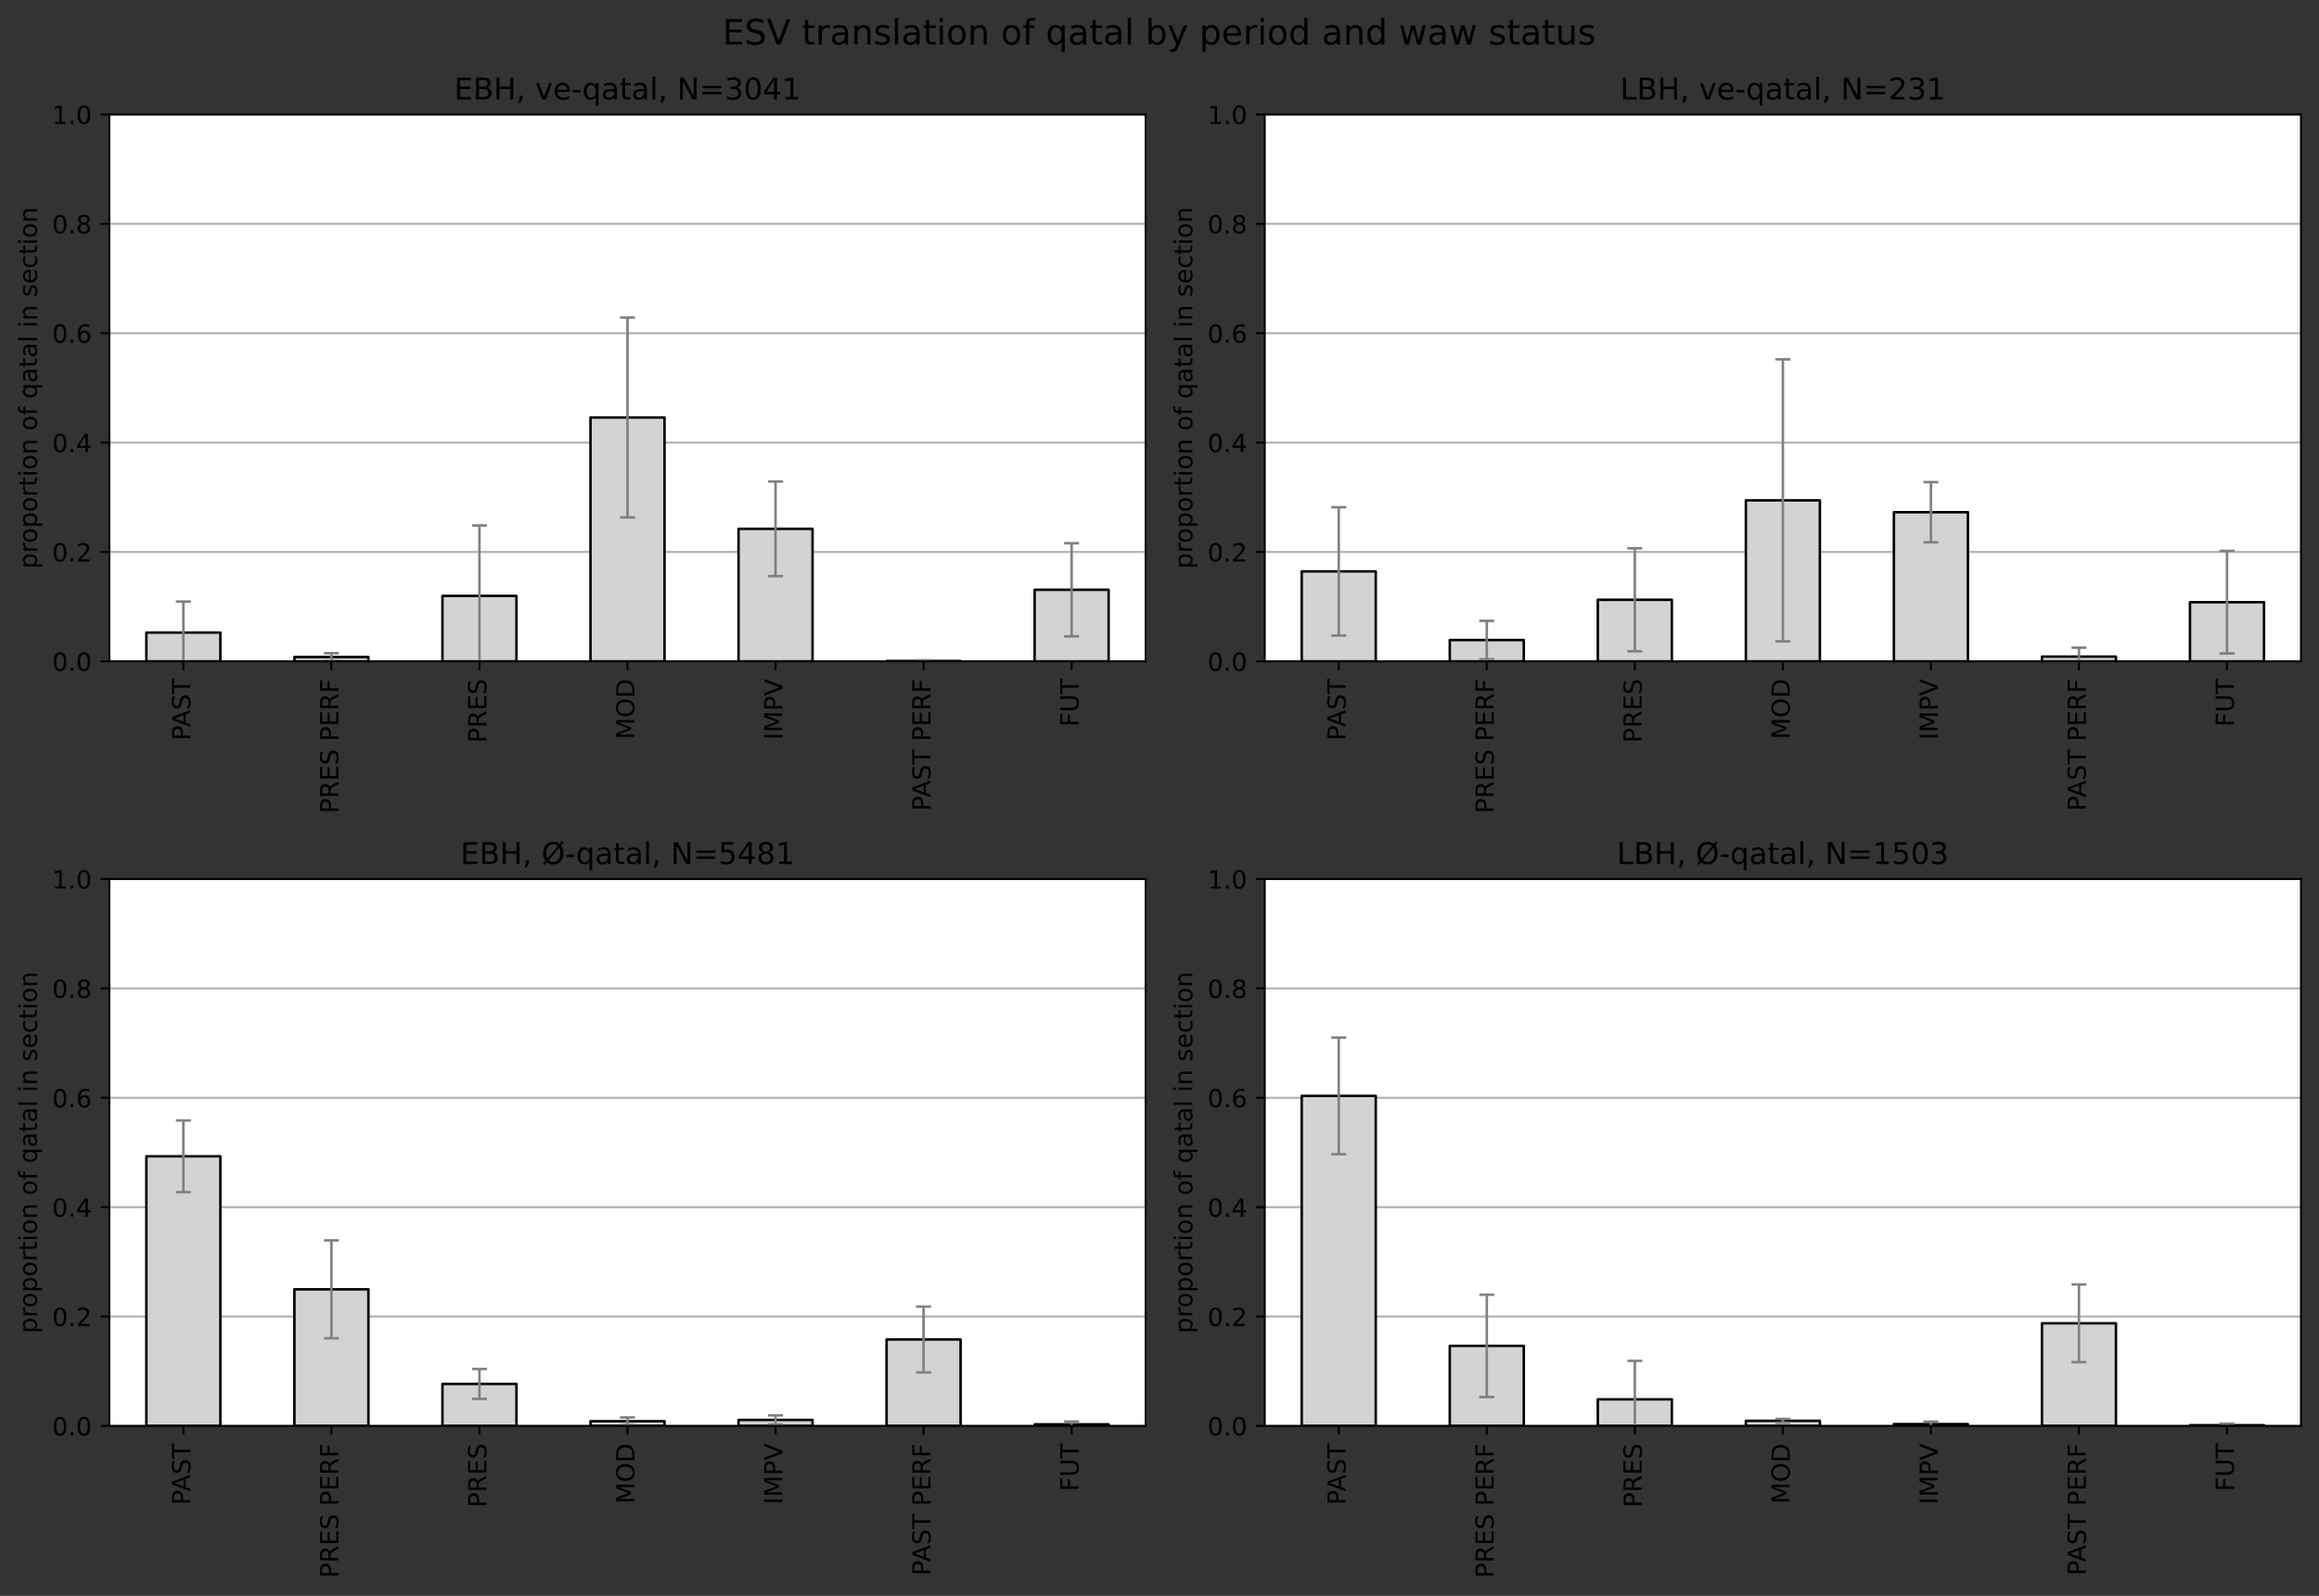<?xml version="1.0" encoding="utf-8" standalone="no"?>
<!DOCTYPE svg PUBLIC "-//W3C//DTD SVG 1.1//EN"
  "http://www.w3.org/Graphics/SVG/1.1/DTD/svg11.dtd">
<!-- Created with matplotlib (https://matplotlib.org/) -->
<svg height="639.137pt" version="1.1" viewBox="0 0 928.506 639.137" width="928.506pt" xmlns="http://www.w3.org/2000/svg" xmlns:xlink="http://www.w3.org/1999/xlink">
 <rect x="0" y="0" width="928.506" height="639.137" fill="#333333" stroke="none"/>
 <defs>
  <style type="text/css">*{stroke-linecap:butt;stroke-linejoin:round;}</style>
 </defs>
 <g id="figure_1">
  <g id="patch_1">
   <path d="M -0 639.137 
L 928.506 639.137 
L 928.506 0 
L -0 0 
z
" style="fill:none;"/>
  </g>
  <g id="axes_1">
   <g id="patch_2">
    <path d="M 43.781 264.865 
L 458.706 264.865 
L 458.706 45.84 
L 43.781 45.84 
z
" style="fill:#ffffff;"/>
   </g>
   <g id="matplotlib.axis_1">
    <g id="xtick_1">
     <g id="line2d_1">
      <defs>
       <path d="M 0 0 
L 0 3.5 
" id="m53c91fd257" style="stroke:#000000;stroke-width:0.8;"/>
      </defs>
      <g>
       <use style="stroke:#000000;stroke-width:0.8;" x="73.419" xlink:href="#m53c91fd257" y="264.865"/>
      </g>
     </g>
     <g id="text_1">
      <!-- PAST -->
      <g transform="translate(76.178 296.554)rotate(-90)scale(0.1 -0.1)">
       <defs>
        <path d="M 19.672 64.797 
L 19.672 37.406 
L 32.078 37.406 
Q 38.969 37.406 42.719 40.969 
Q 46.484 44.531 46.484 51.125 
Q 46.484 57.672 42.719 61.234 
Q 38.969 64.797 32.078 64.797 
z
M 9.812 72.906 
L 32.078 72.906 
Q 44.344 72.906 50.609 67.359 
Q 56.891 61.812 56.891 51.125 
Q 56.891 40.328 50.609 34.812 
Q 44.344 29.297 32.078 29.297 
L 19.672 29.297 
L 19.672 0 
L 9.812 0 
z
" id="DejaVuSans-80"/>
        <path d="M 34.188 63.188 
L 20.797 26.906 
L 47.609 26.906 
z
M 28.609 72.906 
L 39.797 72.906 
L 67.578 0 
L 57.328 0 
L 50.688 18.703 
L 17.828 18.703 
L 11.188 0 
L 0.781 0 
z
" id="DejaVuSans-65"/>
        <path d="M 53.516 70.516 
L 53.516 60.891 
Q 47.906 63.578 42.922 64.891 
Q 37.938 66.219 33.297 66.219 
Q 25.25 66.219 20.875 63.094 
Q 16.5 59.969 16.5 54.203 
Q 16.5 49.359 19.406 46.891 
Q 22.312 44.438 30.422 42.922 
L 36.375 41.703 
Q 47.406 39.594 52.656 34.297 
Q 57.906 29 57.906 20.125 
Q 57.906 9.516 50.797 4.047 
Q 43.703 -1.422 29.984 -1.422 
Q 24.812 -1.422 18.969 -0.25 
Q 13.141 0.922 6.891 3.219 
L 6.891 13.375 
Q 12.891 10.016 18.656 8.297 
Q 24.422 6.594 29.984 6.594 
Q 38.422 6.594 43.016 9.906 
Q 47.609 13.234 47.609 19.391 
Q 47.609 24.75 44.312 27.781 
Q 41.016 30.812 33.5 32.328 
L 27.484 33.5 
Q 16.453 35.688 11.516 40.375 
Q 6.594 45.062 6.594 53.422 
Q 6.594 63.094 13.406 68.656 
Q 20.219 74.219 32.172 74.219 
Q 37.312 74.219 42.625 73.281 
Q 47.953 72.359 53.516 70.516 
z
" id="DejaVuSans-83"/>
        <path d="M -0.297 72.906 
L 61.375 72.906 
L 61.375 64.594 
L 35.5 64.594 
L 35.5 0 
L 25.594 0 
L 25.594 64.594 
L -0.297 64.594 
z
" id="DejaVuSans-84"/>
       </defs>
       <use xlink:href="#DejaVuSans-80"/>
       <use x="53.928" xlink:href="#DejaVuSans-65"/>
       <use x="122.336" xlink:href="#DejaVuSans-83"/>
       <use x="185.812" xlink:href="#DejaVuSans-84"/>
      </g>
     </g>
    </g>
    <g id="xtick_2">
     <g id="line2d_2">
      <g>
       <use style="stroke:#000000;stroke-width:0.8;" x="132.694" xlink:href="#m53c91fd257" y="264.865"/>
      </g>
     </g>
     <g id="text_2">
      <!-- PRES PERF -->
      <g transform="translate(135.453 325.737)rotate(-90)scale(0.1 -0.1)">
       <defs>
        <path d="M 44.391 34.188 
Q 47.562 33.109 50.562 29.594 
Q 53.562 26.078 56.594 19.922 
L 66.609 0 
L 56 0 
L 46.688 18.703 
Q 43.062 26.031 39.672 28.422 
Q 36.281 30.812 30.422 30.812 
L 19.672 30.812 
L 19.672 0 
L 9.812 0 
L 9.812 72.906 
L 32.078 72.906 
Q 44.578 72.906 50.734 67.672 
Q 56.891 62.453 56.891 51.906 
Q 56.891 45.016 53.688 40.469 
Q 50.484 35.938 44.391 34.188 
z
M 19.672 64.797 
L 19.672 38.922 
L 32.078 38.922 
Q 39.203 38.922 42.844 42.219 
Q 46.484 45.516 46.484 51.906 
Q 46.484 58.297 42.844 61.547 
Q 39.203 64.797 32.078 64.797 
z
" id="DejaVuSans-82"/>
        <path d="M 9.812 72.906 
L 55.906 72.906 
L 55.906 64.594 
L 19.672 64.594 
L 19.672 43.016 
L 54.391 43.016 
L 54.391 34.719 
L 19.672 34.719 
L 19.672 8.297 
L 56.781 8.297 
L 56.781 0 
L 9.812 0 
z
" id="DejaVuSans-69"/>
        <path id="DejaVuSans-32"/>
        <path d="M 9.812 72.906 
L 51.703 72.906 
L 51.703 64.594 
L 19.672 64.594 
L 19.672 43.109 
L 48.578 43.109 
L 48.578 34.812 
L 19.672 34.812 
L 19.672 0 
L 9.812 0 
z
" id="DejaVuSans-70"/>
       </defs>
       <use xlink:href="#DejaVuSans-80"/>
       <use x="60.303" xlink:href="#DejaVuSans-82"/>
       <use x="129.785" xlink:href="#DejaVuSans-69"/>
       <use x="192.969" xlink:href="#DejaVuSans-83"/>
       <use x="256.445" xlink:href="#DejaVuSans-32"/>
       <use x="288.232" xlink:href="#DejaVuSans-80"/>
       <use x="348.535" xlink:href="#DejaVuSans-69"/>
       <use x="411.719" xlink:href="#DejaVuSans-82"/>
       <use x="481.201" xlink:href="#DejaVuSans-70"/>
      </g>
     </g>
    </g>
    <g id="xtick_3">
     <g id="line2d_3">
      <g>
       <use style="stroke:#000000;stroke-width:0.8;" x="191.969" xlink:href="#m53c91fd257" y="264.865"/>
      </g>
     </g>
     <g id="text_3">
      <!-- PRES -->
      <g transform="translate(194.728 297.51)rotate(-90)scale(0.1 -0.1)">
       <use xlink:href="#DejaVuSans-80"/>
       <use x="60.303" xlink:href="#DejaVuSans-82"/>
       <use x="129.785" xlink:href="#DejaVuSans-69"/>
       <use x="192.969" xlink:href="#DejaVuSans-83"/>
      </g>
     </g>
    </g>
    <g id="xtick_4">
     <g id="line2d_4">
      <g>
       <use style="stroke:#000000;stroke-width:0.8;" x="251.244" xlink:href="#m53c91fd257" y="264.865"/>
      </g>
     </g>
     <g id="text_4">
      <!-- MOD -->
      <g transform="translate(254.003 296.065)rotate(-90)scale(0.1 -0.1)">
       <defs>
        <path d="M 9.812 72.906 
L 24.516 72.906 
L 43.109 23.297 
L 61.812 72.906 
L 76.516 72.906 
L 76.516 0 
L 66.891 0 
L 66.891 64.016 
L 48.094 14.016 
L 38.188 14.016 
L 19.391 64.016 
L 19.391 0 
L 9.812 0 
z
" id="DejaVuSans-77"/>
        <path d="M 39.406 66.219 
Q 28.656 66.219 22.328 58.203 
Q 16.016 50.203 16.016 36.375 
Q 16.016 22.609 22.328 14.594 
Q 28.656 6.594 39.406 6.594 
Q 50.141 6.594 56.422 14.594 
Q 62.703 22.609 62.703 36.375 
Q 62.703 50.203 56.422 58.203 
Q 50.141 66.219 39.406 66.219 
z
M 39.406 74.219 
Q 54.734 74.219 63.906 63.938 
Q 73.094 53.656 73.094 36.375 
Q 73.094 19.141 63.906 8.859 
Q 54.734 -1.422 39.406 -1.422 
Q 24.031 -1.422 14.812 8.828 
Q 5.609 19.094 5.609 36.375 
Q 5.609 53.656 14.812 63.938 
Q 24.031 74.219 39.406 74.219 
z
" id="DejaVuSans-79"/>
        <path d="M 19.672 64.797 
L 19.672 8.109 
L 31.594 8.109 
Q 46.688 8.109 53.688 14.938 
Q 60.688 21.781 60.688 36.531 
Q 60.688 51.172 53.688 57.984 
Q 46.688 64.797 31.594 64.797 
z
M 9.812 72.906 
L 30.078 72.906 
Q 51.266 72.906 61.172 64.094 
Q 71.094 55.281 71.094 36.531 
Q 71.094 17.672 61.125 8.828 
Q 51.172 0 30.078 0 
L 9.812 0 
z
" id="DejaVuSans-68"/>
       </defs>
       <use xlink:href="#DejaVuSans-77"/>
       <use x="86.279" xlink:href="#DejaVuSans-79"/>
       <use x="164.99" xlink:href="#DejaVuSans-68"/>
      </g>
     </g>
    </g>
    <g id="xtick_5">
     <g id="line2d_5">
      <g>
       <use style="stroke:#000000;stroke-width:0.8;" x="310.519" xlink:href="#m53c91fd257" y="264.865"/>
      </g>
     </g>
     <g id="text_5">
      <!-- IMPV -->
      <g transform="translate(313.278 296.313)rotate(-90)scale(0.1 -0.1)">
       <defs>
        <path d="M 9.812 72.906 
L 19.672 72.906 
L 19.672 0 
L 9.812 0 
z
" id="DejaVuSans-73"/>
        <path d="M 28.609 0 
L 0.781 72.906 
L 11.078 72.906 
L 34.188 11.531 
L 57.328 72.906 
L 67.578 72.906 
L 39.797 0 
z
" id="DejaVuSans-86"/>
       </defs>
       <use xlink:href="#DejaVuSans-73"/>
       <use x="29.492" xlink:href="#DejaVuSans-77"/>
       <use x="115.771" xlink:href="#DejaVuSans-80"/>
       <use x="176.074" xlink:href="#DejaVuSans-86"/>
      </g>
     </g>
    </g>
    <g id="xtick_6">
     <g id="line2d_6">
      <g>
       <use style="stroke:#000000;stroke-width:0.8;" x="369.794" xlink:href="#m53c91fd257" y="264.865"/>
      </g>
     </g>
     <g id="text_6">
      <!-- PAST PERF -->
      <g transform="translate(372.553 324.781)rotate(-90)scale(0.1 -0.1)">
       <use xlink:href="#DejaVuSans-80"/>
       <use x="53.928" xlink:href="#DejaVuSans-65"/>
       <use x="122.336" xlink:href="#DejaVuSans-83"/>
       <use x="185.812" xlink:href="#DejaVuSans-84"/>
       <use x="246.896" xlink:href="#DejaVuSans-32"/>
       <use x="278.684" xlink:href="#DejaVuSans-80"/>
       <use x="338.986" xlink:href="#DejaVuSans-69"/>
       <use x="402.17" xlink:href="#DejaVuSans-82"/>
       <use x="471.652" xlink:href="#DejaVuSans-70"/>
      </g>
     </g>
    </g>
    <g id="xtick_7">
     <g id="line2d_7">
      <g>
       <use style="stroke:#000000;stroke-width:0.8;" x="429.069" xlink:href="#m53c91fd257" y="264.865"/>
      </g>
     </g>
     <g id="text_7">
      <!-- FUT -->
      <g transform="translate(431.828 291.043)rotate(-90)scale(0.1 -0.1)">
       <defs>
        <path d="M 8.688 72.906 
L 18.609 72.906 
L 18.609 28.609 
Q 18.609 16.891 22.844 11.734 
Q 27.094 6.594 36.625 6.594 
Q 46.094 6.594 50.344 11.734 
Q 54.594 16.891 54.594 28.609 
L 54.594 72.906 
L 64.5 72.906 
L 64.5 27.391 
Q 64.5 13.141 57.438 5.859 
Q 50.391 -1.422 36.625 -1.422 
Q 22.797 -1.422 15.734 5.859 
Q 8.688 13.141 8.688 27.391 
z
" id="DejaVuSans-85"/>
       </defs>
       <use xlink:href="#DejaVuSans-70"/>
       <use x="57.52" xlink:href="#DejaVuSans-85"/>
       <use x="130.713" xlink:href="#DejaVuSans-84"/>
      </g>
     </g>
    </g>
   </g>
   <g id="matplotlib.axis_2">
    <g id="ytick_1">
     <g id="line2d_8">
      <path clip-path="url(#p05c4535515)" d="M 43.781 264.865 
L 458.706 264.865 
" style="fill:none;stroke:#b0b0b0;stroke-linecap:square;stroke-width:0.8;"/>
     </g>
     <g id="line2d_9">
      <defs>
       <path d="M 0 0 
L -3.5 0 
" id="mb99c516a15" style="stroke:#000000;stroke-width:0.8;"/>
      </defs>
      <g>
       <use style="stroke:#000000;stroke-width:0.8;" x="43.781" xlink:href="#mb99c516a15" y="264.865"/>
      </g>
     </g>
     <g id="text_8">
      <!-- 0.0 -->
      <g transform="translate(20.878 268.664)scale(0.1 -0.1)">
       <defs>
        <path d="M 31.781 66.406 
Q 24.172 66.406 20.328 58.906 
Q 16.5 51.422 16.5 36.375 
Q 16.5 21.391 20.328 13.891 
Q 24.172 6.391 31.781 6.391 
Q 39.453 6.391 43.281 13.891 
Q 47.125 21.391 47.125 36.375 
Q 47.125 51.422 43.281 58.906 
Q 39.453 66.406 31.781 66.406 
z
M 31.781 74.219 
Q 44.047 74.219 50.516 64.516 
Q 56.984 54.828 56.984 36.375 
Q 56.984 17.969 50.516 8.266 
Q 44.047 -1.422 31.781 -1.422 
Q 19.531 -1.422 13.062 8.266 
Q 6.594 17.969 6.594 36.375 
Q 6.594 54.828 13.062 64.516 
Q 19.531 74.219 31.781 74.219 
z
" id="DejaVuSans-48"/>
        <path d="M 10.688 12.406 
L 21 12.406 
L 21 0 
L 10.688 0 
z
" id="DejaVuSans-46"/>
       </defs>
       <use xlink:href="#DejaVuSans-48"/>
       <use x="63.623" xlink:href="#DejaVuSans-46"/>
       <use x="95.41" xlink:href="#DejaVuSans-48"/>
      </g>
     </g>
    </g>
    <g id="ytick_2">
     <g id="line2d_10">
      <path clip-path="url(#p05c4535515)" d="M 43.781 221.06 
L 458.706 221.06 
" style="fill:none;stroke:#b0b0b0;stroke-linecap:square;stroke-width:0.8;"/>
     </g>
     <g id="line2d_11">
      <g>
       <use style="stroke:#000000;stroke-width:0.8;" x="43.781" xlink:href="#mb99c516a15" y="221.06"/>
      </g>
     </g>
     <g id="text_9">
      <!-- 0.2 -->
      <g transform="translate(20.878 224.859)scale(0.1 -0.1)">
       <defs>
        <path d="M 19.188 8.297 
L 53.609 8.297 
L 53.609 0 
L 7.328 0 
L 7.328 8.297 
Q 12.938 14.109 22.625 23.891 
Q 32.328 33.688 34.812 36.531 
Q 39.547 41.844 41.422 45.531 
Q 43.312 49.219 43.312 52.781 
Q 43.312 58.594 39.234 62.25 
Q 35.156 65.922 28.609 65.922 
Q 23.969 65.922 18.812 64.312 
Q 13.672 62.703 7.812 59.422 
L 7.812 69.391 
Q 13.766 71.781 18.938 73 
Q 24.125 74.219 28.422 74.219 
Q 39.75 74.219 46.484 68.547 
Q 53.219 62.891 53.219 53.422 
Q 53.219 48.922 51.531 44.891 
Q 49.859 40.875 45.406 35.406 
Q 44.188 33.984 37.641 27.219 
Q 31.109 20.453 19.188 8.297 
z
" id="DejaVuSans-50"/>
       </defs>
       <use xlink:href="#DejaVuSans-48"/>
       <use x="63.623" xlink:href="#DejaVuSans-46"/>
       <use x="95.41" xlink:href="#DejaVuSans-50"/>
      </g>
     </g>
    </g>
    <g id="ytick_3">
     <g id="line2d_12">
      <path clip-path="url(#p05c4535515)" d="M 43.781 177.255 
L 458.706 177.255 
" style="fill:none;stroke:#b0b0b0;stroke-linecap:square;stroke-width:0.8;"/>
     </g>
     <g id="line2d_13">
      <g>
       <use style="stroke:#000000;stroke-width:0.8;" x="43.781" xlink:href="#mb99c516a15" y="177.255"/>
      </g>
     </g>
     <g id="text_10">
      <!-- 0.4 -->
      <g transform="translate(20.878 181.054)scale(0.1 -0.1)">
       <defs>
        <path d="M 37.797 64.312 
L 12.891 25.391 
L 37.797 25.391 
z
M 35.203 72.906 
L 47.609 72.906 
L 47.609 25.391 
L 58.016 25.391 
L 58.016 17.188 
L 47.609 17.188 
L 47.609 0 
L 37.797 0 
L 37.797 17.188 
L 4.891 17.188 
L 4.891 26.703 
z
" id="DejaVuSans-52"/>
       </defs>
       <use xlink:href="#DejaVuSans-48"/>
       <use x="63.623" xlink:href="#DejaVuSans-46"/>
       <use x="95.41" xlink:href="#DejaVuSans-52"/>
      </g>
     </g>
    </g>
    <g id="ytick_4">
     <g id="line2d_14">
      <path clip-path="url(#p05c4535515)" d="M 43.781 133.45 
L 458.706 133.45 
" style="fill:none;stroke:#b0b0b0;stroke-linecap:square;stroke-width:0.8;"/>
     </g>
     <g id="line2d_15">
      <g>
       <use style="stroke:#000000;stroke-width:0.8;" x="43.781" xlink:href="#mb99c516a15" y="133.45"/>
      </g>
     </g>
     <g id="text_11">
      <!-- 0.6 -->
      <g transform="translate(20.878 137.249)scale(0.1 -0.1)">
       <defs>
        <path d="M 33.016 40.375 
Q 26.375 40.375 22.484 35.828 
Q 18.609 31.297 18.609 23.391 
Q 18.609 15.531 22.484 10.953 
Q 26.375 6.391 33.016 6.391 
Q 39.656 6.391 43.531 10.953 
Q 47.406 15.531 47.406 23.391 
Q 47.406 31.297 43.531 35.828 
Q 39.656 40.375 33.016 40.375 
z
M 52.594 71.297 
L 52.594 62.312 
Q 48.875 64.062 45.094 64.984 
Q 41.312 65.922 37.594 65.922 
Q 27.828 65.922 22.672 59.328 
Q 17.531 52.734 16.797 39.406 
Q 19.672 43.656 24.016 45.922 
Q 28.375 48.188 33.594 48.188 
Q 44.578 48.188 50.953 41.516 
Q 57.328 34.859 57.328 23.391 
Q 57.328 12.156 50.688 5.359 
Q 44.047 -1.422 33.016 -1.422 
Q 20.359 -1.422 13.672 8.266 
Q 6.984 17.969 6.984 36.375 
Q 6.984 53.656 15.188 63.938 
Q 23.391 74.219 37.203 74.219 
Q 40.922 74.219 44.703 73.484 
Q 48.484 72.75 52.594 71.297 
z
" id="DejaVuSans-54"/>
       </defs>
       <use xlink:href="#DejaVuSans-48"/>
       <use x="63.623" xlink:href="#DejaVuSans-46"/>
       <use x="95.41" xlink:href="#DejaVuSans-54"/>
      </g>
     </g>
    </g>
    <g id="ytick_5">
     <g id="line2d_16">
      <path clip-path="url(#p05c4535515)" d="M 43.781 89.645 
L 458.706 89.645 
" style="fill:none;stroke:#b0b0b0;stroke-linecap:square;stroke-width:0.8;"/>
     </g>
     <g id="line2d_17">
      <g>
       <use style="stroke:#000000;stroke-width:0.8;" x="43.781" xlink:href="#mb99c516a15" y="89.645"/>
      </g>
     </g>
     <g id="text_12">
      <!-- 0.8 -->
      <g transform="translate(20.878 93.444)scale(0.1 -0.1)">
       <defs>
        <path d="M 31.781 34.625 
Q 24.75 34.625 20.719 30.859 
Q 16.703 27.094 16.703 20.516 
Q 16.703 13.922 20.719 10.156 
Q 24.75 6.391 31.781 6.391 
Q 38.812 6.391 42.859 10.172 
Q 46.922 13.969 46.922 20.516 
Q 46.922 27.094 42.891 30.859 
Q 38.875 34.625 31.781 34.625 
z
M 21.922 38.812 
Q 15.578 40.375 12.031 44.719 
Q 8.5 49.078 8.5 55.328 
Q 8.5 64.062 14.719 69.141 
Q 20.953 74.219 31.781 74.219 
Q 42.672 74.219 48.875 69.141 
Q 55.078 64.062 55.078 55.328 
Q 55.078 49.078 51.531 44.719 
Q 48 40.375 41.703 38.812 
Q 48.828 37.156 52.797 32.312 
Q 56.781 27.484 56.781 20.516 
Q 56.781 9.906 50.312 4.234 
Q 43.844 -1.422 31.781 -1.422 
Q 19.734 -1.422 13.25 4.234 
Q 6.781 9.906 6.781 20.516 
Q 6.781 27.484 10.781 32.312 
Q 14.797 37.156 21.922 38.812 
z
M 18.312 54.391 
Q 18.312 48.734 21.844 45.562 
Q 25.391 42.391 31.781 42.391 
Q 38.141 42.391 41.719 45.562 
Q 45.312 48.734 45.312 54.391 
Q 45.312 60.062 41.719 63.234 
Q 38.141 66.406 31.781 66.406 
Q 25.391 66.406 21.844 63.234 
Q 18.312 60.062 18.312 54.391 
z
" id="DejaVuSans-56"/>
       </defs>
       <use xlink:href="#DejaVuSans-48"/>
       <use x="63.623" xlink:href="#DejaVuSans-46"/>
       <use x="95.41" xlink:href="#DejaVuSans-56"/>
      </g>
     </g>
    </g>
    <g id="ytick_6">
     <g id="line2d_18">
      <path clip-path="url(#p05c4535515)" d="M 43.781 45.84 
L 458.706 45.84 
" style="fill:none;stroke:#b0b0b0;stroke-linecap:square;stroke-width:0.8;"/>
     </g>
     <g id="line2d_19">
      <g>
       <use style="stroke:#000000;stroke-width:0.8;" x="43.781" xlink:href="#mb99c516a15" y="45.84"/>
      </g>
     </g>
     <g id="text_13">
      <!-- 1.0 -->
      <g transform="translate(20.878 49.639)scale(0.1 -0.1)">
       <defs>
        <path d="M 12.406 8.297 
L 28.516 8.297 
L 28.516 63.922 
L 10.984 60.406 
L 10.984 69.391 
L 28.422 72.906 
L 38.281 72.906 
L 38.281 8.297 
L 54.391 8.297 
L 54.391 0 
L 12.406 0 
z
" id="DejaVuSans-49"/>
       </defs>
       <use xlink:href="#DejaVuSans-49"/>
       <use x="63.623" xlink:href="#DejaVuSans-46"/>
       <use x="95.41" xlink:href="#DejaVuSans-48"/>
      </g>
     </g>
    </g>
    <g id="text_14">
     <!-- proportion of qatal in section -->
     <g transform="translate(14.798 227.788)rotate(-90)scale(0.1 -0.1)">
      <defs>
       <path d="M 18.109 8.203 
L 18.109 -20.797 
L 9.078 -20.797 
L 9.078 54.688 
L 18.109 54.688 
L 18.109 46.391 
Q 20.953 51.266 25.266 53.625 
Q 29.594 56 35.594 56 
Q 45.562 56 51.781 48.094 
Q 58.016 40.188 58.016 27.297 
Q 58.016 14.406 51.781 6.484 
Q 45.562 -1.422 35.594 -1.422 
Q 29.594 -1.422 25.266 0.953 
Q 20.953 3.328 18.109 8.203 
z
M 48.688 27.297 
Q 48.688 37.203 44.609 42.844 
Q 40.531 48.484 33.406 48.484 
Q 26.266 48.484 22.188 42.844 
Q 18.109 37.203 18.109 27.297 
Q 18.109 17.391 22.188 11.75 
Q 26.266 6.109 33.406 6.109 
Q 40.531 6.109 44.609 11.75 
Q 48.688 17.391 48.688 27.297 
z
" id="DejaVuSans-112"/>
       <path d="M 41.109 46.297 
Q 39.594 47.172 37.812 47.578 
Q 36.031 48 33.891 48 
Q 26.266 48 22.188 43.047 
Q 18.109 38.094 18.109 28.812 
L 18.109 0 
L 9.078 0 
L 9.078 54.688 
L 18.109 54.688 
L 18.109 46.188 
Q 20.953 51.172 25.484 53.578 
Q 30.031 56 36.531 56 
Q 37.453 56 38.578 55.875 
Q 39.703 55.766 41.062 55.516 
z
" id="DejaVuSans-114"/>
       <path d="M 30.609 48.391 
Q 23.391 48.391 19.188 42.75 
Q 14.984 37.109 14.984 27.297 
Q 14.984 17.484 19.156 11.844 
Q 23.344 6.203 30.609 6.203 
Q 37.797 6.203 41.984 11.859 
Q 46.188 17.531 46.188 27.297 
Q 46.188 37.016 41.984 42.703 
Q 37.797 48.391 30.609 48.391 
z
M 30.609 56 
Q 42.328 56 49.016 48.375 
Q 55.719 40.766 55.719 27.297 
Q 55.719 13.875 49.016 6.219 
Q 42.328 -1.422 30.609 -1.422 
Q 18.844 -1.422 12.172 6.219 
Q 5.516 13.875 5.516 27.297 
Q 5.516 40.766 12.172 48.375 
Q 18.844 56 30.609 56 
z
" id="DejaVuSans-111"/>
       <path d="M 18.312 70.219 
L 18.312 54.688 
L 36.812 54.688 
L 36.812 47.703 
L 18.312 47.703 
L 18.312 18.016 
Q 18.312 11.328 20.141 9.422 
Q 21.969 7.516 27.594 7.516 
L 36.812 7.516 
L 36.812 0 
L 27.594 0 
Q 17.188 0 13.234 3.875 
Q 9.281 7.766 9.281 18.016 
L 9.281 47.703 
L 2.688 47.703 
L 2.688 54.688 
L 9.281 54.688 
L 9.281 70.219 
z
" id="DejaVuSans-116"/>
       <path d="M 9.422 54.688 
L 18.406 54.688 
L 18.406 0 
L 9.422 0 
z
M 9.422 75.984 
L 18.406 75.984 
L 18.406 64.594 
L 9.422 64.594 
z
" id="DejaVuSans-105"/>
       <path d="M 54.891 33.016 
L 54.891 0 
L 45.906 0 
L 45.906 32.719 
Q 45.906 40.484 42.875 44.328 
Q 39.844 48.188 33.797 48.188 
Q 26.516 48.188 22.312 43.547 
Q 18.109 38.922 18.109 30.906 
L 18.109 0 
L 9.078 0 
L 9.078 54.688 
L 18.109 54.688 
L 18.109 46.188 
Q 21.344 51.125 25.703 53.562 
Q 30.078 56 35.797 56 
Q 45.219 56 50.047 50.172 
Q 54.891 44.344 54.891 33.016 
z
" id="DejaVuSans-110"/>
       <path d="M 37.109 75.984 
L 37.109 68.5 
L 28.516 68.5 
Q 23.688 68.5 21.797 66.547 
Q 19.922 64.594 19.922 59.516 
L 19.922 54.688 
L 34.719 54.688 
L 34.719 47.703 
L 19.922 47.703 
L 19.922 0 
L 10.891 0 
L 10.891 47.703 
L 2.297 47.703 
L 2.297 54.688 
L 10.891 54.688 
L 10.891 58.5 
Q 10.891 67.625 15.141 71.797 
Q 19.391 75.984 28.609 75.984 
z
" id="DejaVuSans-102"/>
       <path d="M 14.797 27.297 
Q 14.797 17.391 18.875 11.75 
Q 22.953 6.109 30.078 6.109 
Q 37.203 6.109 41.297 11.75 
Q 45.406 17.391 45.406 27.297 
Q 45.406 37.203 41.297 42.844 
Q 37.203 48.484 30.078 48.484 
Q 22.953 48.484 18.875 42.844 
Q 14.797 37.203 14.797 27.297 
z
M 45.406 8.203 
Q 42.578 3.328 38.25 0.953 
Q 33.938 -1.422 27.875 -1.422 
Q 17.969 -1.422 11.734 6.484 
Q 5.516 14.406 5.516 27.297 
Q 5.516 40.188 11.734 48.094 
Q 17.969 56 27.875 56 
Q 33.938 56 38.25 53.625 
Q 42.578 51.266 45.406 46.391 
L 45.406 54.688 
L 54.391 54.688 
L 54.391 -20.797 
L 45.406 -20.797 
z
" id="DejaVuSans-113"/>
       <path d="M 34.281 27.484 
Q 23.391 27.484 19.188 25 
Q 14.984 22.516 14.984 16.5 
Q 14.984 11.719 18.141 8.906 
Q 21.297 6.109 26.703 6.109 
Q 34.188 6.109 38.703 11.406 
Q 43.219 16.703 43.219 25.484 
L 43.219 27.484 
z
M 52.203 31.203 
L 52.203 0 
L 43.219 0 
L 43.219 8.297 
Q 40.141 3.328 35.547 0.953 
Q 30.953 -1.422 24.312 -1.422 
Q 15.922 -1.422 10.953 3.297 
Q 6 8.016 6 15.922 
Q 6 25.141 12.172 29.828 
Q 18.359 34.516 30.609 34.516 
L 43.219 34.516 
L 43.219 35.406 
Q 43.219 41.609 39.141 45 
Q 35.062 48.391 27.688 48.391 
Q 23 48.391 18.547 47.266 
Q 14.109 46.141 10.016 43.891 
L 10.016 52.203 
Q 14.938 54.109 19.578 55.047 
Q 24.219 56 28.609 56 
Q 40.484 56 46.344 49.844 
Q 52.203 43.703 52.203 31.203 
z
" id="DejaVuSans-97"/>
       <path d="M 9.422 75.984 
L 18.406 75.984 
L 18.406 0 
L 9.422 0 
z
" id="DejaVuSans-108"/>
       <path d="M 44.281 53.078 
L 44.281 44.578 
Q 40.484 46.531 36.375 47.5 
Q 32.281 48.484 27.875 48.484 
Q 21.188 48.484 17.844 46.438 
Q 14.5 44.391 14.5 40.281 
Q 14.5 37.156 16.891 35.375 
Q 19.281 33.594 26.516 31.984 
L 29.594 31.297 
Q 39.156 29.25 43.188 25.516 
Q 47.219 21.781 47.219 15.094 
Q 47.219 7.469 41.188 3.016 
Q 35.156 -1.422 24.609 -1.422 
Q 20.219 -1.422 15.453 -0.562 
Q 10.688 0.297 5.422 2 
L 5.422 11.281 
Q 10.406 8.688 15.234 7.391 
Q 20.062 6.109 24.812 6.109 
Q 31.156 6.109 34.562 8.281 
Q 37.984 10.453 37.984 14.406 
Q 37.984 18.062 35.516 20.016 
Q 33.062 21.969 24.703 23.781 
L 21.578 24.516 
Q 13.234 26.266 9.516 29.906 
Q 5.812 33.547 5.812 39.891 
Q 5.812 47.609 11.281 51.797 
Q 16.75 56 26.812 56 
Q 31.781 56 36.172 55.266 
Q 40.578 54.547 44.281 53.078 
z
" id="DejaVuSans-115"/>
       <path d="M 56.203 29.594 
L 56.203 25.203 
L 14.891 25.203 
Q 15.484 15.922 20.484 11.062 
Q 25.484 6.203 34.422 6.203 
Q 39.594 6.203 44.453 7.469 
Q 49.312 8.734 54.109 11.281 
L 54.109 2.781 
Q 49.266 0.734 44.188 -0.344 
Q 39.109 -1.422 33.891 -1.422 
Q 20.797 -1.422 13.156 6.188 
Q 5.516 13.812 5.516 26.812 
Q 5.516 40.234 12.766 48.109 
Q 20.016 56 32.328 56 
Q 43.359 56 49.781 48.891 
Q 56.203 41.797 56.203 29.594 
z
M 47.219 32.234 
Q 47.125 39.594 43.094 43.984 
Q 39.062 48.391 32.422 48.391 
Q 24.906 48.391 20.391 44.141 
Q 15.875 39.891 15.188 32.172 
z
" id="DejaVuSans-101"/>
       <path d="M 48.781 52.594 
L 48.781 44.188 
Q 44.969 46.297 41.141 47.344 
Q 37.312 48.391 33.406 48.391 
Q 24.656 48.391 19.812 42.844 
Q 14.984 37.312 14.984 27.297 
Q 14.984 17.281 19.812 11.734 
Q 24.656 6.203 33.406 6.203 
Q 37.312 6.203 41.141 7.25 
Q 44.969 8.297 48.781 10.406 
L 48.781 2.094 
Q 45.016 0.344 40.984 -0.531 
Q 36.969 -1.422 32.422 -1.422 
Q 20.062 -1.422 12.781 6.344 
Q 5.516 14.109 5.516 27.297 
Q 5.516 40.672 12.859 48.328 
Q 20.219 56 33.016 56 
Q 37.156 56 41.109 55.141 
Q 45.062 54.297 48.781 52.594 
z
" id="DejaVuSans-99"/>
      </defs>
      <use xlink:href="#DejaVuSans-112"/>
      <use x="63.477" xlink:href="#DejaVuSans-114"/>
      <use x="102.34" xlink:href="#DejaVuSans-111"/>
      <use x="163.521" xlink:href="#DejaVuSans-112"/>
      <use x="226.998" xlink:href="#DejaVuSans-111"/>
      <use x="288.18" xlink:href="#DejaVuSans-114"/>
      <use x="329.293" xlink:href="#DejaVuSans-116"/>
      <use x="368.502" xlink:href="#DejaVuSans-105"/>
      <use x="396.285" xlink:href="#DejaVuSans-111"/>
      <use x="457.467" xlink:href="#DejaVuSans-110"/>
      <use x="520.846" xlink:href="#DejaVuSans-32"/>
      <use x="552.633" xlink:href="#DejaVuSans-111"/>
      <use x="613.814" xlink:href="#DejaVuSans-102"/>
      <use x="649.02" xlink:href="#DejaVuSans-32"/>
      <use x="680.807" xlink:href="#DejaVuSans-113"/>
      <use x="744.283" xlink:href="#DejaVuSans-97"/>
      <use x="805.562" xlink:href="#DejaVuSans-116"/>
      <use x="844.771" xlink:href="#DejaVuSans-97"/>
      <use x="906.051" xlink:href="#DejaVuSans-108"/>
      <use x="933.834" xlink:href="#DejaVuSans-32"/>
      <use x="965.621" xlink:href="#DejaVuSans-105"/>
      <use x="993.404" xlink:href="#DejaVuSans-110"/>
      <use x="1056.783" xlink:href="#DejaVuSans-32"/>
      <use x="1088.57" xlink:href="#DejaVuSans-115"/>
      <use x="1140.67" xlink:href="#DejaVuSans-101"/>
      <use x="1202.193" xlink:href="#DejaVuSans-99"/>
      <use x="1257.174" xlink:href="#DejaVuSans-116"/>
      <use x="1296.383" xlink:href="#DejaVuSans-105"/>
      <use x="1324.166" xlink:href="#DejaVuSans-111"/>
      <use x="1385.348" xlink:href="#DejaVuSans-110"/>
     </g>
    </g>
   </g>
   <g id="patch_3">
    <path clip-path="url(#p05c4535515)" d="M 58.6 264.865 
L 88.237 264.865 
L 88.237 253.341 
L 58.6 253.341 
z
" style="fill:#d3d3d3;stroke:#000000;stroke-linejoin:miter;"/>
   </g>
   <g id="patch_4">
    <path clip-path="url(#p05c4535515)" d="M 117.875 264.865 
L 147.512 264.865 
L 147.512 263.136 
L 117.875 263.136 
z
" style="fill:#d3d3d3;stroke:#000000;stroke-linejoin:miter;"/>
   </g>
   <g id="patch_5">
    <path clip-path="url(#p05c4535515)" d="M 177.15 264.865 
L 206.787 264.865 
L 206.787 238.648 
L 177.15 238.648 
z
" style="fill:#d3d3d3;stroke:#000000;stroke-linejoin:miter;"/>
   </g>
   <g id="patch_6">
    <path clip-path="url(#p05c4535515)" d="M 236.425 264.865 
L 266.062 264.865 
L 266.062 167.2 
L 236.425 167.2 
z
" style="fill:#d3d3d3;stroke:#000000;stroke-linejoin:miter;"/>
   </g>
   <g id="patch_7">
    <path clip-path="url(#p05c4535515)" d="M 295.7 264.865 
L 325.337 264.865 
L 325.337 211.783 
L 295.7 211.783 
z
" style="fill:#d3d3d3;stroke:#000000;stroke-linejoin:miter;"/>
   </g>
   <g id="patch_8">
    <path clip-path="url(#p05c4535515)" d="M 354.975 264.865 
L 384.613 264.865 
L 384.613 264.721 
L 354.975 264.721 
z
" style="fill:#d3d3d3;stroke:#000000;stroke-linejoin:miter;"/>
   </g>
   <g id="patch_9">
    <path clip-path="url(#p05c4535515)" d="M 414.25 264.865 
L 443.887 264.865 
L 443.887 236.199 
L 414.25 236.199 
z
" style="fill:#d3d3d3;stroke:#000000;stroke-linejoin:miter;"/>
   </g>
   <g id="LineCollection_1">
    <path clip-path="url(#p05c4535515)" d="M 73.419 265.755 
L 73.419 240.928 
" style="fill:none;stroke:#808080;"/>
    <path clip-path="url(#p05c4535515)" d="M 132.694 264.666 
L 132.694 261.606 
" style="fill:none;stroke:#808080;"/>
    <path clip-path="url(#p05c4535515)" d="M 191.969 266.865 
L 191.969 210.431 
" style="fill:none;stroke:#808080;"/>
    <path clip-path="url(#p05c4535515)" d="M 251.244 207.202 
L 251.244 127.199 
" style="fill:none;stroke:#808080;"/>
    <path clip-path="url(#p05c4535515)" d="M 310.519 230.737 
L 310.519 192.829 
" style="fill:none;stroke:#808080;"/>
    <path clip-path="url(#p05c4535515)" d="M 369.794 264.999 
L 369.794 264.443 
" style="fill:none;stroke:#808080;"/>
    <path clip-path="url(#p05c4535515)" d="M 429.069 254.849 
L 429.069 217.55 
" style="fill:none;stroke:#808080;"/>
   </g>
   <g id="line2d_20">
    <defs>
     <path d="M 3 0 
L -3 -0 
" id="m5c8c25d1e7" style="stroke:#808080;"/>
    </defs>
    <g clip-path="url(#p05c4535515)">
     <use style="fill:#808080;stroke:#808080;" x="73.419" xlink:href="#m5c8c25d1e7" y="265.755"/>
     <use style="fill:#808080;stroke:#808080;" x="132.694" xlink:href="#m5c8c25d1e7" y="264.666"/>
     <use style="fill:#808080;stroke:#808080;" x="191.969" xlink:href="#m5c8c25d1e7" y="266.865"/>
     <use style="fill:#808080;stroke:#808080;" x="251.244" xlink:href="#m5c8c25d1e7" y="207.202"/>
     <use style="fill:#808080;stroke:#808080;" x="310.519" xlink:href="#m5c8c25d1e7" y="230.737"/>
     <use style="fill:#808080;stroke:#808080;" x="369.794" xlink:href="#m5c8c25d1e7" y="264.999"/>
     <use style="fill:#808080;stroke:#808080;" x="429.069" xlink:href="#m5c8c25d1e7" y="254.849"/>
    </g>
   </g>
   <g id="line2d_21">
    <g clip-path="url(#p05c4535515)">
     <use style="fill:#808080;stroke:#808080;" x="73.419" xlink:href="#m5c8c25d1e7" y="240.928"/>
     <use style="fill:#808080;stroke:#808080;" x="132.694" xlink:href="#m5c8c25d1e7" y="261.606"/>
     <use style="fill:#808080;stroke:#808080;" x="191.969" xlink:href="#m5c8c25d1e7" y="210.431"/>
     <use style="fill:#808080;stroke:#808080;" x="251.244" xlink:href="#m5c8c25d1e7" y="127.199"/>
     <use style="fill:#808080;stroke:#808080;" x="310.519" xlink:href="#m5c8c25d1e7" y="192.829"/>
     <use style="fill:#808080;stroke:#808080;" x="369.794" xlink:href="#m5c8c25d1e7" y="264.443"/>
     <use style="fill:#808080;stroke:#808080;" x="429.069" xlink:href="#m5c8c25d1e7" y="217.55"/>
    </g>
   </g>
   <g id="patch_10">
    <path d="M 43.781 264.865 
L 43.781 45.84 
" style="fill:none;stroke:#000000;stroke-linecap:square;stroke-linejoin:miter;stroke-width:0.8;"/>
   </g>
   <g id="patch_11">
    <path d="M 458.706 264.865 
L 458.706 45.84 
" style="fill:none;stroke:#000000;stroke-linecap:square;stroke-linejoin:miter;stroke-width:0.8;"/>
   </g>
   <g id="patch_12">
    <path d="M 43.781 264.865 
L 458.706 264.865 
" style="fill:none;stroke:#000000;stroke-linecap:square;stroke-linejoin:miter;stroke-width:0.8;"/>
   </g>
   <g id="patch_13">
    <path d="M 43.781 45.84 
L 458.706 45.84 
" style="fill:none;stroke:#000000;stroke-linecap:square;stroke-linejoin:miter;stroke-width:0.8;"/>
   </g>
   <g id="text_15">
    <!-- EBH, ve-qatal, N=3041 -->
    <g transform="translate(181.82 39.84)scale(0.12 -0.12)">
     <defs>
      <path d="M 19.672 34.812 
L 19.672 8.109 
L 35.5 8.109 
Q 43.453 8.109 47.281 11.406 
Q 51.125 14.703 51.125 21.484 
Q 51.125 28.328 47.281 31.562 
Q 43.453 34.812 35.5 34.812 
z
M 19.672 64.797 
L 19.672 42.828 
L 34.281 42.828 
Q 41.5 42.828 45.031 45.531 
Q 48.578 48.25 48.578 53.812 
Q 48.578 59.328 45.031 62.062 
Q 41.5 64.797 34.281 64.797 
z
M 9.812 72.906 
L 35.016 72.906 
Q 46.297 72.906 52.391 68.219 
Q 58.5 63.531 58.5 54.891 
Q 58.5 48.188 55.375 44.234 
Q 52.25 40.281 46.188 39.312 
Q 53.469 37.75 57.5 32.781 
Q 61.531 27.828 61.531 20.406 
Q 61.531 10.641 54.891 5.312 
Q 48.25 0 35.984 0 
L 9.812 0 
z
" id="DejaVuSans-66"/>
      <path d="M 9.812 72.906 
L 19.672 72.906 
L 19.672 43.016 
L 55.516 43.016 
L 55.516 72.906 
L 65.375 72.906 
L 65.375 0 
L 55.516 0 
L 55.516 34.719 
L 19.672 34.719 
L 19.672 0 
L 9.812 0 
z
" id="DejaVuSans-72"/>
      <path d="M 11.719 12.406 
L 22.016 12.406 
L 22.016 4 
L 14.016 -11.625 
L 7.719 -11.625 
L 11.719 4 
z
" id="DejaVuSans-44"/>
      <path d="M 2.984 54.688 
L 12.5 54.688 
L 29.594 8.797 
L 46.688 54.688 
L 56.203 54.688 
L 35.688 0 
L 23.484 0 
z
" id="DejaVuSans-118"/>
      <path d="M 4.891 31.391 
L 31.203 31.391 
L 31.203 23.391 
L 4.891 23.391 
z
" id="DejaVuSans-45"/>
      <path d="M 9.812 72.906 
L 23.094 72.906 
L 55.422 11.922 
L 55.422 72.906 
L 64.984 72.906 
L 64.984 0 
L 51.703 0 
L 19.391 60.984 
L 19.391 0 
L 9.812 0 
z
" id="DejaVuSans-78"/>
      <path d="M 10.594 45.406 
L 73.188 45.406 
L 73.188 37.203 
L 10.594 37.203 
z
M 10.594 25.484 
L 73.188 25.484 
L 73.188 17.188 
L 10.594 17.188 
z
" id="DejaVuSans-61"/>
      <path d="M 40.578 39.312 
Q 47.656 37.797 51.625 33 
Q 55.609 28.219 55.609 21.188 
Q 55.609 10.406 48.188 4.484 
Q 40.766 -1.422 27.094 -1.422 
Q 22.516 -1.422 17.656 -0.516 
Q 12.797 0.391 7.625 2.203 
L 7.625 11.719 
Q 11.719 9.328 16.594 8.109 
Q 21.484 6.891 26.812 6.891 
Q 36.078 6.891 40.938 10.547 
Q 45.797 14.203 45.797 21.188 
Q 45.797 27.641 41.281 31.266 
Q 36.766 34.906 28.719 34.906 
L 20.219 34.906 
L 20.219 43.016 
L 29.109 43.016 
Q 36.375 43.016 40.234 45.922 
Q 44.094 48.828 44.094 54.297 
Q 44.094 59.906 40.109 62.906 
Q 36.141 65.922 28.719 65.922 
Q 24.656 65.922 20.016 65.031 
Q 15.375 64.156 9.812 62.312 
L 9.812 71.094 
Q 15.438 72.656 20.344 73.438 
Q 25.25 74.219 29.594 74.219 
Q 40.828 74.219 47.359 69.109 
Q 53.906 64.016 53.906 55.328 
Q 53.906 49.266 50.438 45.094 
Q 46.969 40.922 40.578 39.312 
z
" id="DejaVuSans-51"/>
     </defs>
     <use xlink:href="#DejaVuSans-69"/>
     <use x="63.184" xlink:href="#DejaVuSans-66"/>
     <use x="131.787" xlink:href="#DejaVuSans-72"/>
     <use x="206.982" xlink:href="#DejaVuSans-44"/>
     <use x="238.77" xlink:href="#DejaVuSans-32"/>
     <use x="270.557" xlink:href="#DejaVuSans-118"/>
     <use x="329.736" xlink:href="#DejaVuSans-101"/>
     <use x="391.26" xlink:href="#DejaVuSans-45"/>
     <use x="427.344" xlink:href="#DejaVuSans-113"/>
     <use x="490.82" xlink:href="#DejaVuSans-97"/>
     <use x="552.1" xlink:href="#DejaVuSans-116"/>
     <use x="591.309" xlink:href="#DejaVuSans-97"/>
     <use x="652.588" xlink:href="#DejaVuSans-108"/>
     <use x="680.371" xlink:href="#DejaVuSans-44"/>
     <use x="712.158" xlink:href="#DejaVuSans-32"/>
     <use x="743.945" xlink:href="#DejaVuSans-78"/>
     <use x="818.75" xlink:href="#DejaVuSans-61"/>
     <use x="902.539" xlink:href="#DejaVuSans-51"/>
     <use x="966.162" xlink:href="#DejaVuSans-48"/>
     <use x="1029.785" xlink:href="#DejaVuSans-52"/>
     <use x="1093.408" xlink:href="#DejaVuSans-49"/>
    </g>
   </g>
  </g>
  <g id="axes_2">
   <g id="patch_14">
    <path d="M 506.381 264.865 
L 921.306 264.865 
L 921.306 45.84 
L 506.381 45.84 
z
" style="fill:#ffffff;"/>
   </g>
   <g id="matplotlib.axis_3">
    <g id="xtick_8">
     <g id="line2d_22">
      <g>
       <use style="stroke:#000000;stroke-width:0.8;" x="536.019" xlink:href="#m53c91fd257" y="264.865"/>
      </g>
     </g>
     <g id="text_16">
      <!-- PAST -->
      <g transform="translate(538.778 296.554)rotate(-90)scale(0.1 -0.1)">
       <use xlink:href="#DejaVuSans-80"/>
       <use x="53.928" xlink:href="#DejaVuSans-65"/>
       <use x="122.336" xlink:href="#DejaVuSans-83"/>
       <use x="185.812" xlink:href="#DejaVuSans-84"/>
      </g>
     </g>
    </g>
    <g id="xtick_9">
     <g id="line2d_23">
      <g>
       <use style="stroke:#000000;stroke-width:0.8;" x="595.294" xlink:href="#m53c91fd257" y="264.865"/>
      </g>
     </g>
     <g id="text_17">
      <!-- PRES PERF -->
      <g transform="translate(598.053 325.737)rotate(-90)scale(0.1 -0.1)">
       <use xlink:href="#DejaVuSans-80"/>
       <use x="60.303" xlink:href="#DejaVuSans-82"/>
       <use x="129.785" xlink:href="#DejaVuSans-69"/>
       <use x="192.969" xlink:href="#DejaVuSans-83"/>
       <use x="256.445" xlink:href="#DejaVuSans-32"/>
       <use x="288.232" xlink:href="#DejaVuSans-80"/>
       <use x="348.535" xlink:href="#DejaVuSans-69"/>
       <use x="411.719" xlink:href="#DejaVuSans-82"/>
       <use x="481.201" xlink:href="#DejaVuSans-70"/>
      </g>
     </g>
    </g>
    <g id="xtick_10">
     <g id="line2d_24">
      <g>
       <use style="stroke:#000000;stroke-width:0.8;" x="654.569" xlink:href="#m53c91fd257" y="264.865"/>
      </g>
     </g>
     <g id="text_18">
      <!-- PRES -->
      <g transform="translate(657.328 297.51)rotate(-90)scale(0.1 -0.1)">
       <use xlink:href="#DejaVuSans-80"/>
       <use x="60.303" xlink:href="#DejaVuSans-82"/>
       <use x="129.785" xlink:href="#DejaVuSans-69"/>
       <use x="192.969" xlink:href="#DejaVuSans-83"/>
      </g>
     </g>
    </g>
    <g id="xtick_11">
     <g id="line2d_25">
      <g>
       <use style="stroke:#000000;stroke-width:0.8;" x="713.844" xlink:href="#m53c91fd257" y="264.865"/>
      </g>
     </g>
     <g id="text_19">
      <!-- MOD -->
      <g transform="translate(716.603 296.065)rotate(-90)scale(0.1 -0.1)">
       <use xlink:href="#DejaVuSans-77"/>
       <use x="86.279" xlink:href="#DejaVuSans-79"/>
       <use x="164.99" xlink:href="#DejaVuSans-68"/>
      </g>
     </g>
    </g>
    <g id="xtick_12">
     <g id="line2d_26">
      <g>
       <use style="stroke:#000000;stroke-width:0.8;" x="773.119" xlink:href="#m53c91fd257" y="264.865"/>
      </g>
     </g>
     <g id="text_20">
      <!-- IMPV -->
      <g transform="translate(775.878 296.313)rotate(-90)scale(0.1 -0.1)">
       <use xlink:href="#DejaVuSans-73"/>
       <use x="29.492" xlink:href="#DejaVuSans-77"/>
       <use x="115.771" xlink:href="#DejaVuSans-80"/>
       <use x="176.074" xlink:href="#DejaVuSans-86"/>
      </g>
     </g>
    </g>
    <g id="xtick_13">
     <g id="line2d_27">
      <g>
       <use style="stroke:#000000;stroke-width:0.8;" x="832.394" xlink:href="#m53c91fd257" y="264.865"/>
      </g>
     </g>
     <g id="text_21">
      <!-- PAST PERF -->
      <g transform="translate(835.153 324.781)rotate(-90)scale(0.1 -0.1)">
       <use xlink:href="#DejaVuSans-80"/>
       <use x="53.928" xlink:href="#DejaVuSans-65"/>
       <use x="122.336" xlink:href="#DejaVuSans-83"/>
       <use x="185.812" xlink:href="#DejaVuSans-84"/>
       <use x="246.896" xlink:href="#DejaVuSans-32"/>
       <use x="278.684" xlink:href="#DejaVuSans-80"/>
       <use x="338.986" xlink:href="#DejaVuSans-69"/>
       <use x="402.17" xlink:href="#DejaVuSans-82"/>
       <use x="471.652" xlink:href="#DejaVuSans-70"/>
      </g>
     </g>
    </g>
    <g id="xtick_14">
     <g id="line2d_28">
      <g>
       <use style="stroke:#000000;stroke-width:0.8;" x="891.669" xlink:href="#m53c91fd257" y="264.865"/>
      </g>
     </g>
     <g id="text_22">
      <!-- FUT -->
      <g transform="translate(894.428 291.043)rotate(-90)scale(0.1 -0.1)">
       <use xlink:href="#DejaVuSans-70"/>
       <use x="57.52" xlink:href="#DejaVuSans-85"/>
       <use x="130.713" xlink:href="#DejaVuSans-84"/>
      </g>
     </g>
    </g>
   </g>
   <g id="matplotlib.axis_4">
    <g id="ytick_7">
     <g id="line2d_29">
      <path clip-path="url(#p56764ffb2b)" d="M 506.381 264.865 
L 921.306 264.865 
" style="fill:none;stroke:#b0b0b0;stroke-linecap:square;stroke-width:0.8;"/>
     </g>
     <g id="line2d_30">
      <g>
       <use style="stroke:#000000;stroke-width:0.8;" x="506.381" xlink:href="#mb99c516a15" y="264.865"/>
      </g>
     </g>
     <g id="text_23">
      <!-- 0.0 -->
      <g transform="translate(483.478 268.664)scale(0.1 -0.1)">
       <use xlink:href="#DejaVuSans-48"/>
       <use x="63.623" xlink:href="#DejaVuSans-46"/>
       <use x="95.41" xlink:href="#DejaVuSans-48"/>
      </g>
     </g>
    </g>
    <g id="ytick_8">
     <g id="line2d_31">
      <path clip-path="url(#p56764ffb2b)" d="M 506.381 221.06 
L 921.306 221.06 
" style="fill:none;stroke:#b0b0b0;stroke-linecap:square;stroke-width:0.8;"/>
     </g>
     <g id="line2d_32">
      <g>
       <use style="stroke:#000000;stroke-width:0.8;" x="506.381" xlink:href="#mb99c516a15" y="221.06"/>
      </g>
     </g>
     <g id="text_24">
      <!-- 0.2 -->
      <g transform="translate(483.478 224.859)scale(0.1 -0.1)">
       <use xlink:href="#DejaVuSans-48"/>
       <use x="63.623" xlink:href="#DejaVuSans-46"/>
       <use x="95.41" xlink:href="#DejaVuSans-50"/>
      </g>
     </g>
    </g>
    <g id="ytick_9">
     <g id="line2d_33">
      <path clip-path="url(#p56764ffb2b)" d="M 506.381 177.255 
L 921.306 177.255 
" style="fill:none;stroke:#b0b0b0;stroke-linecap:square;stroke-width:0.8;"/>
     </g>
     <g id="line2d_34">
      <g>
       <use style="stroke:#000000;stroke-width:0.8;" x="506.381" xlink:href="#mb99c516a15" y="177.255"/>
      </g>
     </g>
     <g id="text_25">
      <!-- 0.4 -->
      <g transform="translate(483.478 181.054)scale(0.1 -0.1)">
       <use xlink:href="#DejaVuSans-48"/>
       <use x="63.623" xlink:href="#DejaVuSans-46"/>
       <use x="95.41" xlink:href="#DejaVuSans-52"/>
      </g>
     </g>
    </g>
    <g id="ytick_10">
     <g id="line2d_35">
      <path clip-path="url(#p56764ffb2b)" d="M 506.381 133.45 
L 921.306 133.45 
" style="fill:none;stroke:#b0b0b0;stroke-linecap:square;stroke-width:0.8;"/>
     </g>
     <g id="line2d_36">
      <g>
       <use style="stroke:#000000;stroke-width:0.8;" x="506.381" xlink:href="#mb99c516a15" y="133.45"/>
      </g>
     </g>
     <g id="text_26">
      <!-- 0.6 -->
      <g transform="translate(483.478 137.249)scale(0.1 -0.1)">
       <use xlink:href="#DejaVuSans-48"/>
       <use x="63.623" xlink:href="#DejaVuSans-46"/>
       <use x="95.41" xlink:href="#DejaVuSans-54"/>
      </g>
     </g>
    </g>
    <g id="ytick_11">
     <g id="line2d_37">
      <path clip-path="url(#p56764ffb2b)" d="M 506.381 89.645 
L 921.306 89.645 
" style="fill:none;stroke:#b0b0b0;stroke-linecap:square;stroke-width:0.8;"/>
     </g>
     <g id="line2d_38">
      <g>
       <use style="stroke:#000000;stroke-width:0.8;" x="506.381" xlink:href="#mb99c516a15" y="89.645"/>
      </g>
     </g>
     <g id="text_27">
      <!-- 0.8 -->
      <g transform="translate(483.478 93.444)scale(0.1 -0.1)">
       <use xlink:href="#DejaVuSans-48"/>
       <use x="63.623" xlink:href="#DejaVuSans-46"/>
       <use x="95.41" xlink:href="#DejaVuSans-56"/>
      </g>
     </g>
    </g>
    <g id="ytick_12">
     <g id="line2d_39">
      <path clip-path="url(#p56764ffb2b)" d="M 506.381 45.84 
L 921.306 45.84 
" style="fill:none;stroke:#b0b0b0;stroke-linecap:square;stroke-width:0.8;"/>
     </g>
     <g id="line2d_40">
      <g>
       <use style="stroke:#000000;stroke-width:0.8;" x="506.381" xlink:href="#mb99c516a15" y="45.84"/>
      </g>
     </g>
     <g id="text_28">
      <!-- 1.0 -->
      <g transform="translate(483.478 49.639)scale(0.1 -0.1)">
       <use xlink:href="#DejaVuSans-49"/>
       <use x="63.623" xlink:href="#DejaVuSans-46"/>
       <use x="95.41" xlink:href="#DejaVuSans-48"/>
      </g>
     </g>
    </g>
    <g id="text_29">
     <!-- proportion of qatal in section -->
     <g transform="translate(477.398 227.788)rotate(-90)scale(0.1 -0.1)">
      <use xlink:href="#DejaVuSans-112"/>
      <use x="63.477" xlink:href="#DejaVuSans-114"/>
      <use x="102.34" xlink:href="#DejaVuSans-111"/>
      <use x="163.521" xlink:href="#DejaVuSans-112"/>
      <use x="226.998" xlink:href="#DejaVuSans-111"/>
      <use x="288.18" xlink:href="#DejaVuSans-114"/>
      <use x="329.293" xlink:href="#DejaVuSans-116"/>
      <use x="368.502" xlink:href="#DejaVuSans-105"/>
      <use x="396.285" xlink:href="#DejaVuSans-111"/>
      <use x="457.467" xlink:href="#DejaVuSans-110"/>
      <use x="520.846" xlink:href="#DejaVuSans-32"/>
      <use x="552.633" xlink:href="#DejaVuSans-111"/>
      <use x="613.814" xlink:href="#DejaVuSans-102"/>
      <use x="649.02" xlink:href="#DejaVuSans-32"/>
      <use x="680.807" xlink:href="#DejaVuSans-113"/>
      <use x="744.283" xlink:href="#DejaVuSans-97"/>
      <use x="805.562" xlink:href="#DejaVuSans-116"/>
      <use x="844.771" xlink:href="#DejaVuSans-97"/>
      <use x="906.051" xlink:href="#DejaVuSans-108"/>
      <use x="933.834" xlink:href="#DejaVuSans-32"/>
      <use x="965.621" xlink:href="#DejaVuSans-105"/>
      <use x="993.404" xlink:href="#DejaVuSans-110"/>
      <use x="1056.783" xlink:href="#DejaVuSans-32"/>
      <use x="1088.57" xlink:href="#DejaVuSans-115"/>
      <use x="1140.67" xlink:href="#DejaVuSans-101"/>
      <use x="1202.193" xlink:href="#DejaVuSans-99"/>
      <use x="1257.174" xlink:href="#DejaVuSans-116"/>
      <use x="1296.383" xlink:href="#DejaVuSans-105"/>
      <use x="1324.166" xlink:href="#DejaVuSans-111"/>
      <use x="1385.348" xlink:href="#DejaVuSans-110"/>
     </g>
    </g>
   </g>
   <g id="patch_15">
    <path clip-path="url(#p56764ffb2b)" d="M 521.2 264.865 
L 550.837 264.865 
L 550.837 228.835 
L 521.2 228.835 
z
" style="fill:#d3d3d3;stroke:#000000;stroke-linejoin:miter;"/>
   </g>
   <g id="patch_16">
    <path clip-path="url(#p56764ffb2b)" d="M 580.475 264.865 
L 610.112 264.865 
L 610.112 256.332 
L 580.475 256.332 
z
" style="fill:#d3d3d3;stroke:#000000;stroke-linejoin:miter;"/>
   </g>
   <g id="patch_17">
    <path clip-path="url(#p56764ffb2b)" d="M 639.75 264.865 
L 669.388 264.865 
L 669.388 240.213 
L 639.75 240.213 
z
" style="fill:#d3d3d3;stroke:#000000;stroke-linejoin:miter;"/>
   </g>
   <g id="patch_18">
    <path clip-path="url(#p56764ffb2b)" d="M 699.025 264.865 
L 728.663 264.865 
L 728.663 200.39 
L 699.025 200.39 
z
" style="fill:#d3d3d3;stroke:#000000;stroke-linejoin:miter;"/>
   </g>
   <g id="patch_19">
    <path clip-path="url(#p56764ffb2b)" d="M 758.3 264.865 
L 787.938 264.865 
L 787.938 205.131 
L 758.3 205.131 
z
" style="fill:#d3d3d3;stroke:#000000;stroke-linejoin:miter;"/>
   </g>
   <g id="patch_20">
    <path clip-path="url(#p56764ffb2b)" d="M 817.575 264.865 
L 847.212 264.865 
L 847.212 262.969 
L 817.575 262.969 
z
" style="fill:#d3d3d3;stroke:#000000;stroke-linejoin:miter;"/>
   </g>
   <g id="patch_21">
    <path clip-path="url(#p56764ffb2b)" d="M 876.85 264.865 
L 906.487 264.865 
L 906.487 241.161 
L 876.85 241.161 
z
" style="fill:#d3d3d3;stroke:#000000;stroke-linejoin:miter;"/>
   </g>
   <g id="LineCollection_2">
    <path clip-path="url(#p56764ffb2b)" d="M 536.019 254.529 
L 536.019 203.141 
" style="fill:none;stroke:#808080;"/>
    <path clip-path="url(#p56764ffb2b)" d="M 595.294 264.014 
L 595.294 248.649 
" style="fill:none;stroke:#808080;"/>
    <path clip-path="url(#p56764ffb2b)" d="M 654.569 260.836 
L 654.569 219.59 
" style="fill:none;stroke:#808080;"/>
    <path clip-path="url(#p56764ffb2b)" d="M 713.844 256.868 
L 713.844 143.913 
" style="fill:none;stroke:#808080;"/>
    <path clip-path="url(#p56764ffb2b)" d="M 773.119 217.189 
L 773.119 193.072 
" style="fill:none;stroke:#808080;"/>
    <path clip-path="url(#p56764ffb2b)" d="M 832.394 266.535 
L 832.394 259.403 
" style="fill:none;stroke:#808080;"/>
    <path clip-path="url(#p56764ffb2b)" d="M 891.669 261.698 
L 891.669 220.624 
" style="fill:none;stroke:#808080;"/>
   </g>
   <g id="line2d_41">
    <g clip-path="url(#p56764ffb2b)">
     <use style="fill:#808080;stroke:#808080;" x="536.019" xlink:href="#m5c8c25d1e7" y="254.529"/>
     <use style="fill:#808080;stroke:#808080;" x="595.294" xlink:href="#m5c8c25d1e7" y="264.014"/>
     <use style="fill:#808080;stroke:#808080;" x="654.569" xlink:href="#m5c8c25d1e7" y="260.836"/>
     <use style="fill:#808080;stroke:#808080;" x="713.844" xlink:href="#m5c8c25d1e7" y="256.868"/>
     <use style="fill:#808080;stroke:#808080;" x="773.119" xlink:href="#m5c8c25d1e7" y="217.189"/>
     <use style="fill:#808080;stroke:#808080;" x="832.394" xlink:href="#m5c8c25d1e7" y="266.535"/>
     <use style="fill:#808080;stroke:#808080;" x="891.669" xlink:href="#m5c8c25d1e7" y="261.698"/>
    </g>
   </g>
   <g id="line2d_42">
    <g clip-path="url(#p56764ffb2b)">
     <use style="fill:#808080;stroke:#808080;" x="536.019" xlink:href="#m5c8c25d1e7" y="203.141"/>
     <use style="fill:#808080;stroke:#808080;" x="595.294" xlink:href="#m5c8c25d1e7" y="248.649"/>
     <use style="fill:#808080;stroke:#808080;" x="654.569" xlink:href="#m5c8c25d1e7" y="219.59"/>
     <use style="fill:#808080;stroke:#808080;" x="713.844" xlink:href="#m5c8c25d1e7" y="143.913"/>
     <use style="fill:#808080;stroke:#808080;" x="773.119" xlink:href="#m5c8c25d1e7" y="193.072"/>
     <use style="fill:#808080;stroke:#808080;" x="832.394" xlink:href="#m5c8c25d1e7" y="259.403"/>
     <use style="fill:#808080;stroke:#808080;" x="891.669" xlink:href="#m5c8c25d1e7" y="220.624"/>
    </g>
   </g>
   <g id="patch_22">
    <path d="M 506.381 264.865 
L 506.381 45.84 
" style="fill:none;stroke:#000000;stroke-linecap:square;stroke-linejoin:miter;stroke-width:0.8;"/>
   </g>
   <g id="patch_23">
    <path d="M 921.306 264.865 
L 921.306 45.84 
" style="fill:none;stroke:#000000;stroke-linecap:square;stroke-linejoin:miter;stroke-width:0.8;"/>
   </g>
   <g id="patch_24">
    <path d="M 506.381 264.865 
L 921.306 264.865 
" style="fill:none;stroke:#000000;stroke-linecap:square;stroke-linejoin:miter;stroke-width:0.8;"/>
   </g>
   <g id="patch_25">
    <path d="M 506.381 45.84 
L 921.306 45.84 
" style="fill:none;stroke:#000000;stroke-linecap:square;stroke-linejoin:miter;stroke-width:0.8;"/>
   </g>
   <g id="text_30">
    <!-- LBH, ve-qatal, N=231 -->
    <g transform="translate(648.686 39.84)scale(0.12 -0.12)">
     <defs>
      <path d="M 9.812 72.906 
L 19.672 72.906 
L 19.672 8.297 
L 55.172 8.297 
L 55.172 0 
L 9.812 0 
z
" id="DejaVuSans-76"/>
     </defs>
     <use xlink:href="#DejaVuSans-76"/>
     <use x="55.713" xlink:href="#DejaVuSans-66"/>
     <use x="124.316" xlink:href="#DejaVuSans-72"/>
     <use x="199.512" xlink:href="#DejaVuSans-44"/>
     <use x="231.299" xlink:href="#DejaVuSans-32"/>
     <use x="263.086" xlink:href="#DejaVuSans-118"/>
     <use x="322.266" xlink:href="#DejaVuSans-101"/>
     <use x="383.789" xlink:href="#DejaVuSans-45"/>
     <use x="419.873" xlink:href="#DejaVuSans-113"/>
     <use x="483.35" xlink:href="#DejaVuSans-97"/>
     <use x="544.629" xlink:href="#DejaVuSans-116"/>
     <use x="583.838" xlink:href="#DejaVuSans-97"/>
     <use x="645.117" xlink:href="#DejaVuSans-108"/>
     <use x="672.9" xlink:href="#DejaVuSans-44"/>
     <use x="704.688" xlink:href="#DejaVuSans-32"/>
     <use x="736.475" xlink:href="#DejaVuSans-78"/>
     <use x="811.279" xlink:href="#DejaVuSans-61"/>
     <use x="895.068" xlink:href="#DejaVuSans-50"/>
     <use x="958.691" xlink:href="#DejaVuSans-51"/>
     <use x="1022.314" xlink:href="#DejaVuSans-49"/>
    </g>
   </g>
  </g>
  <g id="axes_3">
   <g id="patch_26">
    <path d="M 43.781 571.065 
L 458.706 571.065 
L 458.706 352.04 
L 43.781 352.04 
z
" style="fill:#ffffff;"/>
   </g>
   <g id="matplotlib.axis_5">
    <g id="xtick_15">
     <g id="line2d_43">
      <g>
       <use style="stroke:#000000;stroke-width:0.8;" x="73.419" xlink:href="#m53c91fd257" y="571.065"/>
      </g>
     </g>
     <g id="text_31">
      <!-- PAST -->
      <g transform="translate(76.178 602.754)rotate(-90)scale(0.1 -0.1)">
       <use xlink:href="#DejaVuSans-80"/>
       <use x="53.928" xlink:href="#DejaVuSans-65"/>
       <use x="122.336" xlink:href="#DejaVuSans-83"/>
       <use x="185.812" xlink:href="#DejaVuSans-84"/>
      </g>
     </g>
    </g>
    <g id="xtick_16">
     <g id="line2d_44">
      <g>
       <use style="stroke:#000000;stroke-width:0.8;" x="132.694" xlink:href="#m53c91fd257" y="571.065"/>
      </g>
     </g>
     <g id="text_32">
      <!-- PRES PERF -->
      <g transform="translate(135.453 631.937)rotate(-90)scale(0.1 -0.1)">
       <use xlink:href="#DejaVuSans-80"/>
       <use x="60.303" xlink:href="#DejaVuSans-82"/>
       <use x="129.785" xlink:href="#DejaVuSans-69"/>
       <use x="192.969" xlink:href="#DejaVuSans-83"/>
       <use x="256.445" xlink:href="#DejaVuSans-32"/>
       <use x="288.232" xlink:href="#DejaVuSans-80"/>
       <use x="348.535" xlink:href="#DejaVuSans-69"/>
       <use x="411.719" xlink:href="#DejaVuSans-82"/>
       <use x="481.201" xlink:href="#DejaVuSans-70"/>
      </g>
     </g>
    </g>
    <g id="xtick_17">
     <g id="line2d_45">
      <g>
       <use style="stroke:#000000;stroke-width:0.8;" x="191.969" xlink:href="#m53c91fd257" y="571.065"/>
      </g>
     </g>
     <g id="text_33">
      <!-- PRES -->
      <g transform="translate(194.728 603.71)rotate(-90)scale(0.1 -0.1)">
       <use xlink:href="#DejaVuSans-80"/>
       <use x="60.303" xlink:href="#DejaVuSans-82"/>
       <use x="129.785" xlink:href="#DejaVuSans-69"/>
       <use x="192.969" xlink:href="#DejaVuSans-83"/>
      </g>
     </g>
    </g>
    <g id="xtick_18">
     <g id="line2d_46">
      <g>
       <use style="stroke:#000000;stroke-width:0.8;" x="251.244" xlink:href="#m53c91fd257" y="571.065"/>
      </g>
     </g>
     <g id="text_34">
      <!-- MOD -->
      <g transform="translate(254.003 602.265)rotate(-90)scale(0.1 -0.1)">
       <use xlink:href="#DejaVuSans-77"/>
       <use x="86.279" xlink:href="#DejaVuSans-79"/>
       <use x="164.99" xlink:href="#DejaVuSans-68"/>
      </g>
     </g>
    </g>
    <g id="xtick_19">
     <g id="line2d_47">
      <g>
       <use style="stroke:#000000;stroke-width:0.8;" x="310.519" xlink:href="#m53c91fd257" y="571.065"/>
      </g>
     </g>
     <g id="text_35">
      <!-- IMPV -->
      <g transform="translate(313.278 602.513)rotate(-90)scale(0.1 -0.1)">
       <use xlink:href="#DejaVuSans-73"/>
       <use x="29.492" xlink:href="#DejaVuSans-77"/>
       <use x="115.771" xlink:href="#DejaVuSans-80"/>
       <use x="176.074" xlink:href="#DejaVuSans-86"/>
      </g>
     </g>
    </g>
    <g id="xtick_20">
     <g id="line2d_48">
      <g>
       <use style="stroke:#000000;stroke-width:0.8;" x="369.794" xlink:href="#m53c91fd257" y="571.065"/>
      </g>
     </g>
     <g id="text_36">
      <!-- PAST PERF -->
      <g transform="translate(372.553 630.981)rotate(-90)scale(0.1 -0.1)">
       <use xlink:href="#DejaVuSans-80"/>
       <use x="53.928" xlink:href="#DejaVuSans-65"/>
       <use x="122.336" xlink:href="#DejaVuSans-83"/>
       <use x="185.812" xlink:href="#DejaVuSans-84"/>
       <use x="246.896" xlink:href="#DejaVuSans-32"/>
       <use x="278.684" xlink:href="#DejaVuSans-80"/>
       <use x="338.986" xlink:href="#DejaVuSans-69"/>
       <use x="402.17" xlink:href="#DejaVuSans-82"/>
       <use x="471.652" xlink:href="#DejaVuSans-70"/>
      </g>
     </g>
    </g>
    <g id="xtick_21">
     <g id="line2d_49">
      <g>
       <use style="stroke:#000000;stroke-width:0.8;" x="429.069" xlink:href="#m53c91fd257" y="571.065"/>
      </g>
     </g>
     <g id="text_37">
      <!-- FUT -->
      <g transform="translate(431.828 597.243)rotate(-90)scale(0.1 -0.1)">
       <use xlink:href="#DejaVuSans-70"/>
       <use x="57.52" xlink:href="#DejaVuSans-85"/>
       <use x="130.713" xlink:href="#DejaVuSans-84"/>
      </g>
     </g>
    </g>
   </g>
   <g id="matplotlib.axis_6">
    <g id="ytick_13">
     <g id="line2d_50">
      <path clip-path="url(#p3699dfa1d3)" d="M 43.781 571.065 
L 458.706 571.065 
" style="fill:none;stroke:#b0b0b0;stroke-linecap:square;stroke-width:0.8;"/>
     </g>
     <g id="line2d_51">
      <g>
       <use style="stroke:#000000;stroke-width:0.8;" x="43.781" xlink:href="#mb99c516a15" y="571.065"/>
      </g>
     </g>
     <g id="text_38">
      <!-- 0.0 -->
      <g transform="translate(20.878 574.864)scale(0.1 -0.1)">
       <use xlink:href="#DejaVuSans-48"/>
       <use x="63.623" xlink:href="#DejaVuSans-46"/>
       <use x="95.41" xlink:href="#DejaVuSans-48"/>
      </g>
     </g>
    </g>
    <g id="ytick_14">
     <g id="line2d_52">
      <path clip-path="url(#p3699dfa1d3)" d="M 43.781 527.26 
L 458.706 527.26 
" style="fill:none;stroke:#b0b0b0;stroke-linecap:square;stroke-width:0.8;"/>
     </g>
     <g id="line2d_53">
      <g>
       <use style="stroke:#000000;stroke-width:0.8;" x="43.781" xlink:href="#mb99c516a15" y="527.26"/>
      </g>
     </g>
     <g id="text_39">
      <!-- 0.2 -->
      <g transform="translate(20.878 531.059)scale(0.1 -0.1)">
       <use xlink:href="#DejaVuSans-48"/>
       <use x="63.623" xlink:href="#DejaVuSans-46"/>
       <use x="95.41" xlink:href="#DejaVuSans-50"/>
      </g>
     </g>
    </g>
    <g id="ytick_15">
     <g id="line2d_54">
      <path clip-path="url(#p3699dfa1d3)" d="M 43.781 483.455 
L 458.706 483.455 
" style="fill:none;stroke:#b0b0b0;stroke-linecap:square;stroke-width:0.8;"/>
     </g>
     <g id="line2d_55">
      <g>
       <use style="stroke:#000000;stroke-width:0.8;" x="43.781" xlink:href="#mb99c516a15" y="483.455"/>
      </g>
     </g>
     <g id="text_40">
      <!-- 0.4 -->
      <g transform="translate(20.878 487.254)scale(0.1 -0.1)">
       <use xlink:href="#DejaVuSans-48"/>
       <use x="63.623" xlink:href="#DejaVuSans-46"/>
       <use x="95.41" xlink:href="#DejaVuSans-52"/>
      </g>
     </g>
    </g>
    <g id="ytick_16">
     <g id="line2d_56">
      <path clip-path="url(#p3699dfa1d3)" d="M 43.781 439.65 
L 458.706 439.65 
" style="fill:none;stroke:#b0b0b0;stroke-linecap:square;stroke-width:0.8;"/>
     </g>
     <g id="line2d_57">
      <g>
       <use style="stroke:#000000;stroke-width:0.8;" x="43.781" xlink:href="#mb99c516a15" y="439.65"/>
      </g>
     </g>
     <g id="text_41">
      <!-- 0.6 -->
      <g transform="translate(20.878 443.449)scale(0.1 -0.1)">
       <use xlink:href="#DejaVuSans-48"/>
       <use x="63.623" xlink:href="#DejaVuSans-46"/>
       <use x="95.41" xlink:href="#DejaVuSans-54"/>
      </g>
     </g>
    </g>
    <g id="ytick_17">
     <g id="line2d_58">
      <path clip-path="url(#p3699dfa1d3)" d="M 43.781 395.845 
L 458.706 395.845 
" style="fill:none;stroke:#b0b0b0;stroke-linecap:square;stroke-width:0.8;"/>
     </g>
     <g id="line2d_59">
      <g>
       <use style="stroke:#000000;stroke-width:0.8;" x="43.781" xlink:href="#mb99c516a15" y="395.845"/>
      </g>
     </g>
     <g id="text_42">
      <!-- 0.8 -->
      <g transform="translate(20.878 399.644)scale(0.1 -0.1)">
       <use xlink:href="#DejaVuSans-48"/>
       <use x="63.623" xlink:href="#DejaVuSans-46"/>
       <use x="95.41" xlink:href="#DejaVuSans-56"/>
      </g>
     </g>
    </g>
    <g id="ytick_18">
     <g id="line2d_60">
      <path clip-path="url(#p3699dfa1d3)" d="M 43.781 352.04 
L 458.706 352.04 
" style="fill:none;stroke:#b0b0b0;stroke-linecap:square;stroke-width:0.8;"/>
     </g>
     <g id="line2d_61">
      <g>
       <use style="stroke:#000000;stroke-width:0.8;" x="43.781" xlink:href="#mb99c516a15" y="352.04"/>
      </g>
     </g>
     <g id="text_43">
      <!-- 1.0 -->
      <g transform="translate(20.878 355.839)scale(0.1 -0.1)">
       <use xlink:href="#DejaVuSans-49"/>
       <use x="63.623" xlink:href="#DejaVuSans-46"/>
       <use x="95.41" xlink:href="#DejaVuSans-48"/>
      </g>
     </g>
    </g>
    <g id="text_44">
     <!-- proportion of qatal in section -->
     <g transform="translate(14.798 533.988)rotate(-90)scale(0.1 -0.1)">
      <use xlink:href="#DejaVuSans-112"/>
      <use x="63.477" xlink:href="#DejaVuSans-114"/>
      <use x="102.34" xlink:href="#DejaVuSans-111"/>
      <use x="163.521" xlink:href="#DejaVuSans-112"/>
      <use x="226.998" xlink:href="#DejaVuSans-111"/>
      <use x="288.18" xlink:href="#DejaVuSans-114"/>
      <use x="329.293" xlink:href="#DejaVuSans-116"/>
      <use x="368.502" xlink:href="#DejaVuSans-105"/>
      <use x="396.285" xlink:href="#DejaVuSans-111"/>
      <use x="457.467" xlink:href="#DejaVuSans-110"/>
      <use x="520.846" xlink:href="#DejaVuSans-32"/>
      <use x="552.633" xlink:href="#DejaVuSans-111"/>
      <use x="613.814" xlink:href="#DejaVuSans-102"/>
      <use x="649.02" xlink:href="#DejaVuSans-32"/>
      <use x="680.807" xlink:href="#DejaVuSans-113"/>
      <use x="744.283" xlink:href="#DejaVuSans-97"/>
      <use x="805.562" xlink:href="#DejaVuSans-116"/>
      <use x="844.771" xlink:href="#DejaVuSans-97"/>
      <use x="906.051" xlink:href="#DejaVuSans-108"/>
      <use x="933.834" xlink:href="#DejaVuSans-32"/>
      <use x="965.621" xlink:href="#DejaVuSans-105"/>
      <use x="993.404" xlink:href="#DejaVuSans-110"/>
      <use x="1056.783" xlink:href="#DejaVuSans-32"/>
      <use x="1088.57" xlink:href="#DejaVuSans-115"/>
      <use x="1140.67" xlink:href="#DejaVuSans-101"/>
      <use x="1202.193" xlink:href="#DejaVuSans-99"/>
      <use x="1257.174" xlink:href="#DejaVuSans-116"/>
      <use x="1296.383" xlink:href="#DejaVuSans-105"/>
      <use x="1324.166" xlink:href="#DejaVuSans-111"/>
      <use x="1385.348" xlink:href="#DejaVuSans-110"/>
     </g>
    </g>
   </g>
   <g id="patch_27">
    <path clip-path="url(#p3699dfa1d3)" d="M 58.6 571.065 
L 88.237 571.065 
L 88.237 463.091 
L 58.6 463.091 
z
" style="fill:#d3d3d3;stroke:#000000;stroke-linejoin:miter;"/>
   </g>
   <g id="patch_28">
    <path clip-path="url(#p3699dfa1d3)" d="M 117.875 571.065 
L 147.512 571.065 
L 147.512 516.359 
L 117.875 516.359 
z
" style="fill:#d3d3d3;stroke:#000000;stroke-linejoin:miter;"/>
   </g>
   <g id="patch_29">
    <path clip-path="url(#p3699dfa1d3)" d="M 177.15 571.065 
L 206.787 571.065 
L 206.787 554.242 
L 177.15 554.242 
z
" style="fill:#d3d3d3;stroke:#000000;stroke-linejoin:miter;"/>
   </g>
   <g id="patch_30">
    <path clip-path="url(#p3699dfa1d3)" d="M 236.425 571.065 
L 266.062 571.065 
L 266.062 569.187 
L 236.425 569.187 
z
" style="fill:#d3d3d3;stroke:#000000;stroke-linejoin:miter;"/>
   </g>
   <g id="patch_31">
    <path clip-path="url(#p3699dfa1d3)" d="M 295.7 571.065 
L 325.337 571.065 
L 325.337 568.667 
L 295.7 568.667 
z
" style="fill:#d3d3d3;stroke:#000000;stroke-linejoin:miter;"/>
   </g>
   <g id="patch_32">
    <path clip-path="url(#p3699dfa1d3)" d="M 354.975 571.065 
L 384.613 571.065 
L 384.613 536.459 
L 354.975 536.459 
z
" style="fill:#d3d3d3;stroke:#000000;stroke-linejoin:miter;"/>
   </g>
   <g id="patch_33">
    <path clip-path="url(#p3699dfa1d3)" d="M 414.25 571.065 
L 443.887 571.065 
L 443.887 570.426 
L 414.25 570.426 
z
" style="fill:#d3d3d3;stroke:#000000;stroke-linejoin:miter;"/>
   </g>
   <g id="LineCollection_3">
    <path clip-path="url(#p3699dfa1d3)" d="M 73.419 477.452 
L 73.419 448.73 
" style="fill:none;stroke:#808080;"/>
    <path clip-path="url(#p3699dfa1d3)" d="M 132.694 535.952 
L 132.694 496.765 
" style="fill:none;stroke:#808080;"/>
    <path clip-path="url(#p3699dfa1d3)" d="M 191.969 560.23 
L 191.969 548.253 
" style="fill:none;stroke:#808080;"/>
    <path clip-path="url(#p3699dfa1d3)" d="M 251.244 570.703 
L 251.244 567.671 
" style="fill:none;stroke:#808080;"/>
    <path clip-path="url(#p3699dfa1d3)" d="M 310.519 570.493 
L 310.519 566.842 
" style="fill:none;stroke:#808080;"/>
    <path clip-path="url(#p3699dfa1d3)" d="M 369.794 549.638 
L 369.794 523.28 
" style="fill:none;stroke:#808080;"/>
    <path clip-path="url(#p3699dfa1d3)" d="M 429.069 571.534 
L 429.069 569.317 
" style="fill:none;stroke:#808080;"/>
   </g>
   <g id="line2d_62">
    <g clip-path="url(#p3699dfa1d3)">
     <use style="fill:#808080;stroke:#808080;" x="73.419" xlink:href="#m5c8c25d1e7" y="477.452"/>
     <use style="fill:#808080;stroke:#808080;" x="132.694" xlink:href="#m5c8c25d1e7" y="535.952"/>
     <use style="fill:#808080;stroke:#808080;" x="191.969" xlink:href="#m5c8c25d1e7" y="560.23"/>
     <use style="fill:#808080;stroke:#808080;" x="251.244" xlink:href="#m5c8c25d1e7" y="570.703"/>
     <use style="fill:#808080;stroke:#808080;" x="310.519" xlink:href="#m5c8c25d1e7" y="570.493"/>
     <use style="fill:#808080;stroke:#808080;" x="369.794" xlink:href="#m5c8c25d1e7" y="549.638"/>
     <use style="fill:#808080;stroke:#808080;" x="429.069" xlink:href="#m5c8c25d1e7" y="571.534"/>
    </g>
   </g>
   <g id="line2d_63">
    <g clip-path="url(#p3699dfa1d3)">
     <use style="fill:#808080;stroke:#808080;" x="73.419" xlink:href="#m5c8c25d1e7" y="448.73"/>
     <use style="fill:#808080;stroke:#808080;" x="132.694" xlink:href="#m5c8c25d1e7" y="496.765"/>
     <use style="fill:#808080;stroke:#808080;" x="191.969" xlink:href="#m5c8c25d1e7" y="548.253"/>
     <use style="fill:#808080;stroke:#808080;" x="251.244" xlink:href="#m5c8c25d1e7" y="567.671"/>
     <use style="fill:#808080;stroke:#808080;" x="310.519" xlink:href="#m5c8c25d1e7" y="566.842"/>
     <use style="fill:#808080;stroke:#808080;" x="369.794" xlink:href="#m5c8c25d1e7" y="523.28"/>
     <use style="fill:#808080;stroke:#808080;" x="429.069" xlink:href="#m5c8c25d1e7" y="569.317"/>
    </g>
   </g>
   <g id="patch_34">
    <path d="M 43.781 571.065 
L 43.781 352.04 
" style="fill:none;stroke:#000000;stroke-linecap:square;stroke-linejoin:miter;stroke-width:0.8;"/>
   </g>
   <g id="patch_35">
    <path d="M 458.706 571.065 
L 458.706 352.04 
" style="fill:none;stroke:#000000;stroke-linecap:square;stroke-linejoin:miter;stroke-width:0.8;"/>
   </g>
   <g id="patch_36">
    <path d="M 43.781 571.065 
L 458.706 571.065 
" style="fill:none;stroke:#000000;stroke-linecap:square;stroke-linejoin:miter;stroke-width:0.8;"/>
   </g>
   <g id="patch_37">
    <path d="M 43.781 352.04 
L 458.706 352.04 
" style="fill:none;stroke:#000000;stroke-linecap:square;stroke-linejoin:miter;stroke-width:0.8;"/>
   </g>
   <g id="text_45">
    <!-- EBH, Ø-qatal, N=5481 -->
    <g transform="translate(184.34 346.04)scale(0.12 -0.12)">
     <defs>
      <path d="M 58.891 54.297 
L 23.875 12.984 
Q 26.906 9.859 30.828 8.219 
Q 34.766 6.594 39.406 6.594 
Q 50.141 6.594 56.422 14.594 
Q 62.703 22.609 62.703 36.375 
Q 62.703 41.844 61.75 46.328 
Q 60.797 50.828 58.891 54.297 
z
M 54.891 59.812 
Q 51.906 62.938 47.969 64.578 
Q 44.047 66.219 39.406 66.219 
Q 28.656 66.219 22.328 58.203 
Q 16.016 50.203 16.016 36.375 
Q 16.016 30.906 16.969 26.312 
Q 17.922 21.734 19.828 18.406 
z
M 13.281 10.688 
Q 9.469 15.672 7.531 22.109 
Q 5.609 28.562 5.609 36.375 
Q 5.609 53.656 14.812 63.938 
Q 24.031 74.219 39.406 74.219 
Q 45.75 74.219 51.141 72.328 
Q 56.547 70.453 60.797 66.797 
L 68.703 76.125 
L 73.688 71.781 
L 65.375 62.109 
Q 69.188 57.078 71.141 50.578 
Q 73.094 44.094 73.094 36.375 
Q 73.094 19.141 63.906 8.859 
Q 54.734 -1.422 39.406 -1.422 
Q 33.156 -1.422 27.75 0.406 
Q 22.359 2.25 17.922 5.906 
L 10.016 -3.422 
L 4.984 0.875 
z
" id="DejaVuSans-216"/>
      <path d="M 10.797 72.906 
L 49.516 72.906 
L 49.516 64.594 
L 19.828 64.594 
L 19.828 46.734 
Q 21.969 47.469 24.109 47.828 
Q 26.266 48.188 28.422 48.188 
Q 40.625 48.188 47.75 41.5 
Q 54.891 34.812 54.891 23.391 
Q 54.891 11.625 47.562 5.094 
Q 40.234 -1.422 26.906 -1.422 
Q 22.312 -1.422 17.547 -0.641 
Q 12.797 0.141 7.719 1.703 
L 7.719 11.625 
Q 12.109 9.234 16.797 8.062 
Q 21.484 6.891 26.703 6.891 
Q 35.156 6.891 40.078 11.328 
Q 45.016 15.766 45.016 23.391 
Q 45.016 31 40.078 35.438 
Q 35.156 39.891 26.703 39.891 
Q 22.75 39.891 18.812 39.016 
Q 14.891 38.141 10.797 36.281 
z
" id="DejaVuSans-53"/>
     </defs>
     <use xlink:href="#DejaVuSans-69"/>
     <use x="63.184" xlink:href="#DejaVuSans-66"/>
     <use x="131.787" xlink:href="#DejaVuSans-72"/>
     <use x="206.982" xlink:href="#DejaVuSans-44"/>
     <use x="238.77" xlink:href="#DejaVuSans-32"/>
     <use x="270.557" xlink:href="#DejaVuSans-216"/>
     <use x="349.268" xlink:href="#DejaVuSans-45"/>
     <use x="385.352" xlink:href="#DejaVuSans-113"/>
     <use x="448.828" xlink:href="#DejaVuSans-97"/>
     <use x="510.107" xlink:href="#DejaVuSans-116"/>
     <use x="549.316" xlink:href="#DejaVuSans-97"/>
     <use x="610.596" xlink:href="#DejaVuSans-108"/>
     <use x="638.379" xlink:href="#DejaVuSans-44"/>
     <use x="670.166" xlink:href="#DejaVuSans-32"/>
     <use x="701.953" xlink:href="#DejaVuSans-78"/>
     <use x="776.758" xlink:href="#DejaVuSans-61"/>
     <use x="860.547" xlink:href="#DejaVuSans-53"/>
     <use x="924.17" xlink:href="#DejaVuSans-52"/>
     <use x="987.793" xlink:href="#DejaVuSans-56"/>
     <use x="1051.416" xlink:href="#DejaVuSans-49"/>
    </g>
   </g>
  </g>
  <g id="axes_4">
   <g id="patch_38">
    <path d="M 506.381 571.065 
L 921.306 571.065 
L 921.306 352.04 
L 506.381 352.04 
z
" style="fill:#ffffff;"/>
   </g>
   <g id="matplotlib.axis_7">
    <g id="xtick_22">
     <g id="line2d_64">
      <g>
       <use style="stroke:#000000;stroke-width:0.8;" x="536.019" xlink:href="#m53c91fd257" y="571.065"/>
      </g>
     </g>
     <g id="text_46">
      <!-- PAST -->
      <g transform="translate(538.778 602.754)rotate(-90)scale(0.1 -0.1)">
       <use xlink:href="#DejaVuSans-80"/>
       <use x="53.928" xlink:href="#DejaVuSans-65"/>
       <use x="122.336" xlink:href="#DejaVuSans-83"/>
       <use x="185.812" xlink:href="#DejaVuSans-84"/>
      </g>
     </g>
    </g>
    <g id="xtick_23">
     <g id="line2d_65">
      <g>
       <use style="stroke:#000000;stroke-width:0.8;" x="595.294" xlink:href="#m53c91fd257" y="571.065"/>
      </g>
     </g>
     <g id="text_47">
      <!-- PRES PERF -->
      <g transform="translate(598.053 631.937)rotate(-90)scale(0.1 -0.1)">
       <use xlink:href="#DejaVuSans-80"/>
       <use x="60.303" xlink:href="#DejaVuSans-82"/>
       <use x="129.785" xlink:href="#DejaVuSans-69"/>
       <use x="192.969" xlink:href="#DejaVuSans-83"/>
       <use x="256.445" xlink:href="#DejaVuSans-32"/>
       <use x="288.232" xlink:href="#DejaVuSans-80"/>
       <use x="348.535" xlink:href="#DejaVuSans-69"/>
       <use x="411.719" xlink:href="#DejaVuSans-82"/>
       <use x="481.201" xlink:href="#DejaVuSans-70"/>
      </g>
     </g>
    </g>
    <g id="xtick_24">
     <g id="line2d_66">
      <g>
       <use style="stroke:#000000;stroke-width:0.8;" x="654.569" xlink:href="#m53c91fd257" y="571.065"/>
      </g>
     </g>
     <g id="text_48">
      <!-- PRES -->
      <g transform="translate(657.328 603.71)rotate(-90)scale(0.1 -0.1)">
       <use xlink:href="#DejaVuSans-80"/>
       <use x="60.303" xlink:href="#DejaVuSans-82"/>
       <use x="129.785" xlink:href="#DejaVuSans-69"/>
       <use x="192.969" xlink:href="#DejaVuSans-83"/>
      </g>
     </g>
    </g>
    <g id="xtick_25">
     <g id="line2d_67">
      <g>
       <use style="stroke:#000000;stroke-width:0.8;" x="713.844" xlink:href="#m53c91fd257" y="571.065"/>
      </g>
     </g>
     <g id="text_49">
      <!-- MOD -->
      <g transform="translate(716.603 602.265)rotate(-90)scale(0.1 -0.1)">
       <use xlink:href="#DejaVuSans-77"/>
       <use x="86.279" xlink:href="#DejaVuSans-79"/>
       <use x="164.99" xlink:href="#DejaVuSans-68"/>
      </g>
     </g>
    </g>
    <g id="xtick_26">
     <g id="line2d_68">
      <g>
       <use style="stroke:#000000;stroke-width:0.8;" x="773.119" xlink:href="#m53c91fd257" y="571.065"/>
      </g>
     </g>
     <g id="text_50">
      <!-- IMPV -->
      <g transform="translate(775.878 602.513)rotate(-90)scale(0.1 -0.1)">
       <use xlink:href="#DejaVuSans-73"/>
       <use x="29.492" xlink:href="#DejaVuSans-77"/>
       <use x="115.771" xlink:href="#DejaVuSans-80"/>
       <use x="176.074" xlink:href="#DejaVuSans-86"/>
      </g>
     </g>
    </g>
    <g id="xtick_27">
     <g id="line2d_69">
      <g>
       <use style="stroke:#000000;stroke-width:0.8;" x="832.394" xlink:href="#m53c91fd257" y="571.065"/>
      </g>
     </g>
     <g id="text_51">
      <!-- PAST PERF -->
      <g transform="translate(835.153 630.981)rotate(-90)scale(0.1 -0.1)">
       <use xlink:href="#DejaVuSans-80"/>
       <use x="53.928" xlink:href="#DejaVuSans-65"/>
       <use x="122.336" xlink:href="#DejaVuSans-83"/>
       <use x="185.812" xlink:href="#DejaVuSans-84"/>
       <use x="246.896" xlink:href="#DejaVuSans-32"/>
       <use x="278.684" xlink:href="#DejaVuSans-80"/>
       <use x="338.986" xlink:href="#DejaVuSans-69"/>
       <use x="402.17" xlink:href="#DejaVuSans-82"/>
       <use x="471.652" xlink:href="#DejaVuSans-70"/>
      </g>
     </g>
    </g>
    <g id="xtick_28">
     <g id="line2d_70">
      <g>
       <use style="stroke:#000000;stroke-width:0.8;" x="891.669" xlink:href="#m53c91fd257" y="571.065"/>
      </g>
     </g>
     <g id="text_52">
      <!-- FUT -->
      <g transform="translate(894.428 597.243)rotate(-90)scale(0.1 -0.1)">
       <use xlink:href="#DejaVuSans-70"/>
       <use x="57.52" xlink:href="#DejaVuSans-85"/>
       <use x="130.713" xlink:href="#DejaVuSans-84"/>
      </g>
     </g>
    </g>
   </g>
   <g id="matplotlib.axis_8">
    <g id="ytick_19">
     <g id="line2d_71">
      <path clip-path="url(#pab88ffe455)" d="M 506.381 571.065 
L 921.306 571.065 
" style="fill:none;stroke:#b0b0b0;stroke-linecap:square;stroke-width:0.8;"/>
     </g>
     <g id="line2d_72">
      <g>
       <use style="stroke:#000000;stroke-width:0.8;" x="506.381" xlink:href="#mb99c516a15" y="571.065"/>
      </g>
     </g>
     <g id="text_53">
      <!-- 0.0 -->
      <g transform="translate(483.478 574.864)scale(0.1 -0.1)">
       <use xlink:href="#DejaVuSans-48"/>
       <use x="63.623" xlink:href="#DejaVuSans-46"/>
       <use x="95.41" xlink:href="#DejaVuSans-48"/>
      </g>
     </g>
    </g>
    <g id="ytick_20">
     <g id="line2d_73">
      <path clip-path="url(#pab88ffe455)" d="M 506.381 527.26 
L 921.306 527.26 
" style="fill:none;stroke:#b0b0b0;stroke-linecap:square;stroke-width:0.8;"/>
     </g>
     <g id="line2d_74">
      <g>
       <use style="stroke:#000000;stroke-width:0.8;" x="506.381" xlink:href="#mb99c516a15" y="527.26"/>
      </g>
     </g>
     <g id="text_54">
      <!-- 0.2 -->
      <g transform="translate(483.478 531.059)scale(0.1 -0.1)">
       <use xlink:href="#DejaVuSans-48"/>
       <use x="63.623" xlink:href="#DejaVuSans-46"/>
       <use x="95.41" xlink:href="#DejaVuSans-50"/>
      </g>
     </g>
    </g>
    <g id="ytick_21">
     <g id="line2d_75">
      <path clip-path="url(#pab88ffe455)" d="M 506.381 483.455 
L 921.306 483.455 
" style="fill:none;stroke:#b0b0b0;stroke-linecap:square;stroke-width:0.8;"/>
     </g>
     <g id="line2d_76">
      <g>
       <use style="stroke:#000000;stroke-width:0.8;" x="506.381" xlink:href="#mb99c516a15" y="483.455"/>
      </g>
     </g>
     <g id="text_55">
      <!-- 0.4 -->
      <g transform="translate(483.478 487.254)scale(0.1 -0.1)">
       <use xlink:href="#DejaVuSans-48"/>
       <use x="63.623" xlink:href="#DejaVuSans-46"/>
       <use x="95.41" xlink:href="#DejaVuSans-52"/>
      </g>
     </g>
    </g>
    <g id="ytick_22">
     <g id="line2d_77">
      <path clip-path="url(#pab88ffe455)" d="M 506.381 439.65 
L 921.306 439.65 
" style="fill:none;stroke:#b0b0b0;stroke-linecap:square;stroke-width:0.8;"/>
     </g>
     <g id="line2d_78">
      <g>
       <use style="stroke:#000000;stroke-width:0.8;" x="506.381" xlink:href="#mb99c516a15" y="439.65"/>
      </g>
     </g>
     <g id="text_56">
      <!-- 0.6 -->
      <g transform="translate(483.478 443.449)scale(0.1 -0.1)">
       <use xlink:href="#DejaVuSans-48"/>
       <use x="63.623" xlink:href="#DejaVuSans-46"/>
       <use x="95.41" xlink:href="#DejaVuSans-54"/>
      </g>
     </g>
    </g>
    <g id="ytick_23">
     <g id="line2d_79">
      <path clip-path="url(#pab88ffe455)" d="M 506.381 395.845 
L 921.306 395.845 
" style="fill:none;stroke:#b0b0b0;stroke-linecap:square;stroke-width:0.8;"/>
     </g>
     <g id="line2d_80">
      <g>
       <use style="stroke:#000000;stroke-width:0.8;" x="506.381" xlink:href="#mb99c516a15" y="395.845"/>
      </g>
     </g>
     <g id="text_57">
      <!-- 0.8 -->
      <g transform="translate(483.478 399.644)scale(0.1 -0.1)">
       <use xlink:href="#DejaVuSans-48"/>
       <use x="63.623" xlink:href="#DejaVuSans-46"/>
       <use x="95.41" xlink:href="#DejaVuSans-56"/>
      </g>
     </g>
    </g>
    <g id="ytick_24">
     <g id="line2d_81">
      <path clip-path="url(#pab88ffe455)" d="M 506.381 352.04 
L 921.306 352.04 
" style="fill:none;stroke:#b0b0b0;stroke-linecap:square;stroke-width:0.8;"/>
     </g>
     <g id="line2d_82">
      <g>
       <use style="stroke:#000000;stroke-width:0.8;" x="506.381" xlink:href="#mb99c516a15" y="352.04"/>
      </g>
     </g>
     <g id="text_58">
      <!-- 1.0 -->
      <g transform="translate(483.478 355.839)scale(0.1 -0.1)">
       <use xlink:href="#DejaVuSans-49"/>
       <use x="63.623" xlink:href="#DejaVuSans-46"/>
       <use x="95.41" xlink:href="#DejaVuSans-48"/>
      </g>
     </g>
    </g>
    <g id="text_59">
     <!-- proportion of qatal in section -->
     <g transform="translate(477.398 533.988)rotate(-90)scale(0.1 -0.1)">
      <use xlink:href="#DejaVuSans-112"/>
      <use x="63.477" xlink:href="#DejaVuSans-114"/>
      <use x="102.34" xlink:href="#DejaVuSans-111"/>
      <use x="163.521" xlink:href="#DejaVuSans-112"/>
      <use x="226.998" xlink:href="#DejaVuSans-111"/>
      <use x="288.18" xlink:href="#DejaVuSans-114"/>
      <use x="329.293" xlink:href="#DejaVuSans-116"/>
      <use x="368.502" xlink:href="#DejaVuSans-105"/>
      <use x="396.285" xlink:href="#DejaVuSans-111"/>
      <use x="457.467" xlink:href="#DejaVuSans-110"/>
      <use x="520.846" xlink:href="#DejaVuSans-32"/>
      <use x="552.633" xlink:href="#DejaVuSans-111"/>
      <use x="613.814" xlink:href="#DejaVuSans-102"/>
      <use x="649.02" xlink:href="#DejaVuSans-32"/>
      <use x="680.807" xlink:href="#DejaVuSans-113"/>
      <use x="744.283" xlink:href="#DejaVuSans-97"/>
      <use x="805.562" xlink:href="#DejaVuSans-116"/>
      <use x="844.771" xlink:href="#DejaVuSans-97"/>
      <use x="906.051" xlink:href="#DejaVuSans-108"/>
      <use x="933.834" xlink:href="#DejaVuSans-32"/>
      <use x="965.621" xlink:href="#DejaVuSans-105"/>
      <use x="993.404" xlink:href="#DejaVuSans-110"/>
      <use x="1056.783" xlink:href="#DejaVuSans-32"/>
      <use x="1088.57" xlink:href="#DejaVuSans-115"/>
      <use x="1140.67" xlink:href="#DejaVuSans-101"/>
      <use x="1202.193" xlink:href="#DejaVuSans-99"/>
      <use x="1257.174" xlink:href="#DejaVuSans-116"/>
      <use x="1296.383" xlink:href="#DejaVuSans-105"/>
      <use x="1324.166" xlink:href="#DejaVuSans-111"/>
      <use x="1385.348" xlink:href="#DejaVuSans-110"/>
     </g>
    </g>
   </g>
   <g id="patch_39">
    <path clip-path="url(#pab88ffe455)" d="M 521.2 571.065 
L 550.837 571.065 
L 550.837 438.892 
L 521.2 438.892 
z
" style="fill:#d3d3d3;stroke:#000000;stroke-linejoin:miter;"/>
   </g>
   <g id="patch_40">
    <path clip-path="url(#pab88ffe455)" d="M 580.475 571.065 
L 610.112 571.065 
L 610.112 539.005 
L 580.475 539.005 
z
" style="fill:#d3d3d3;stroke:#000000;stroke-linejoin:miter;"/>
   </g>
   <g id="patch_41">
    <path clip-path="url(#pab88ffe455)" d="M 639.75 571.065 
L 669.388 571.065 
L 669.388 560.427 
L 639.75 560.427 
z
" style="fill:#d3d3d3;stroke:#000000;stroke-linejoin:miter;"/>
   </g>
   <g id="patch_42">
    <path clip-path="url(#pab88ffe455)" d="M 699.025 571.065 
L 728.663 571.065 
L 728.663 569.025 
L 699.025 569.025 
z
" style="fill:#d3d3d3;stroke:#000000;stroke-linejoin:miter;"/>
   </g>
   <g id="patch_43">
    <path clip-path="url(#pab88ffe455)" d="M 758.3 571.065 
L 787.938 571.065 
L 787.938 570.336 
L 758.3 570.336 
z
" style="fill:#d3d3d3;stroke:#000000;stroke-linejoin:miter;"/>
   </g>
   <g id="patch_44">
    <path clip-path="url(#pab88ffe455)" d="M 817.575 571.065 
L 847.212 571.065 
L 847.212 529.97 
L 817.575 529.97 
z
" style="fill:#d3d3d3;stroke:#000000;stroke-linejoin:miter;"/>
   </g>
   <g id="patch_45">
    <path clip-path="url(#pab88ffe455)" d="M 876.85 571.065 
L 906.487 571.065 
L 906.487 570.774 
L 876.85 570.774 
z
" style="fill:#d3d3d3;stroke:#000000;stroke-linejoin:miter;"/>
   </g>
   <g id="LineCollection_4">
    <path clip-path="url(#pab88ffe455)" d="M 536.019 462.245 
L 536.019 415.539 
" style="fill:none;stroke:#808080;"/>
    <path clip-path="url(#pab88ffe455)" d="M 595.294 559.488 
L 595.294 518.523 
" style="fill:none;stroke:#808080;"/>
    <path clip-path="url(#pab88ffe455)" d="M 654.569 575.832 
L 654.569 545.022 
" style="fill:none;stroke:#808080;"/>
    <path clip-path="url(#pab88ffe455)" d="M 713.844 569.807 
L 713.844 568.242 
" style="fill:none;stroke:#808080;"/>
    <path clip-path="url(#pab88ffe455)" d="M 773.119 571.341 
L 773.119 569.331 
" style="fill:none;stroke:#808080;"/>
    <path clip-path="url(#pab88ffe455)" d="M 832.394 545.524 
L 832.394 514.417 
" style="fill:none;stroke:#808080;"/>
    <path clip-path="url(#pab88ffe455)" d="M 891.669 571.396 
L 891.669 570.152 
" style="fill:none;stroke:#808080;"/>
   </g>
   <g id="line2d_83">
    <g clip-path="url(#pab88ffe455)">
     <use style="fill:#808080;stroke:#808080;" x="536.019" xlink:href="#m5c8c25d1e7" y="462.245"/>
     <use style="fill:#808080;stroke:#808080;" x="595.294" xlink:href="#m5c8c25d1e7" y="559.488"/>
     <use style="fill:#808080;stroke:#808080;" x="654.569" xlink:href="#m5c8c25d1e7" y="575.832"/>
     <use style="fill:#808080;stroke:#808080;" x="713.844" xlink:href="#m5c8c25d1e7" y="569.807"/>
     <use style="fill:#808080;stroke:#808080;" x="773.119" xlink:href="#m5c8c25d1e7" y="571.341"/>
     <use style="fill:#808080;stroke:#808080;" x="832.394" xlink:href="#m5c8c25d1e7" y="545.524"/>
     <use style="fill:#808080;stroke:#808080;" x="891.669" xlink:href="#m5c8c25d1e7" y="571.396"/>
    </g>
   </g>
   <g id="line2d_84">
    <g clip-path="url(#pab88ffe455)">
     <use style="fill:#808080;stroke:#808080;" x="536.019" xlink:href="#m5c8c25d1e7" y="415.539"/>
     <use style="fill:#808080;stroke:#808080;" x="595.294" xlink:href="#m5c8c25d1e7" y="518.523"/>
     <use style="fill:#808080;stroke:#808080;" x="654.569" xlink:href="#m5c8c25d1e7" y="545.022"/>
     <use style="fill:#808080;stroke:#808080;" x="713.844" xlink:href="#m5c8c25d1e7" y="568.242"/>
     <use style="fill:#808080;stroke:#808080;" x="773.119" xlink:href="#m5c8c25d1e7" y="569.331"/>
     <use style="fill:#808080;stroke:#808080;" x="832.394" xlink:href="#m5c8c25d1e7" y="514.417"/>
     <use style="fill:#808080;stroke:#808080;" x="891.669" xlink:href="#m5c8c25d1e7" y="570.152"/>
    </g>
   </g>
   <g id="patch_46">
    <path d="M 506.381 571.065 
L 506.381 352.04 
" style="fill:none;stroke:#000000;stroke-linecap:square;stroke-linejoin:miter;stroke-width:0.8;"/>
   </g>
   <g id="patch_47">
    <path d="M 921.306 571.065 
L 921.306 352.04 
" style="fill:none;stroke:#000000;stroke-linecap:square;stroke-linejoin:miter;stroke-width:0.8;"/>
   </g>
   <g id="patch_48">
    <path d="M 506.381 571.065 
L 921.306 571.065 
" style="fill:none;stroke:#000000;stroke-linecap:square;stroke-linejoin:miter;stroke-width:0.8;"/>
   </g>
   <g id="patch_49">
    <path d="M 506.381 352.04 
L 921.306 352.04 
" style="fill:none;stroke:#000000;stroke-linecap:square;stroke-linejoin:miter;stroke-width:0.8;"/>
   </g>
   <g id="text_60">
    <!-- LBH, Ø-qatal, N=1503 -->
    <g transform="translate(647.388 346.04)scale(0.12 -0.12)">
     <use xlink:href="#DejaVuSans-76"/>
     <use x="55.713" xlink:href="#DejaVuSans-66"/>
     <use x="124.316" xlink:href="#DejaVuSans-72"/>
     <use x="199.512" xlink:href="#DejaVuSans-44"/>
     <use x="231.299" xlink:href="#DejaVuSans-32"/>
     <use x="263.086" xlink:href="#DejaVuSans-216"/>
     <use x="341.797" xlink:href="#DejaVuSans-45"/>
     <use x="377.881" xlink:href="#DejaVuSans-113"/>
     <use x="441.357" xlink:href="#DejaVuSans-97"/>
     <use x="502.637" xlink:href="#DejaVuSans-116"/>
     <use x="541.846" xlink:href="#DejaVuSans-97"/>
     <use x="603.125" xlink:href="#DejaVuSans-108"/>
     <use x="630.908" xlink:href="#DejaVuSans-44"/>
     <use x="662.695" xlink:href="#DejaVuSans-32"/>
     <use x="694.482" xlink:href="#DejaVuSans-78"/>
     <use x="769.287" xlink:href="#DejaVuSans-61"/>
     <use x="853.076" xlink:href="#DejaVuSans-49"/>
     <use x="916.699" xlink:href="#DejaVuSans-53"/>
     <use x="980.322" xlink:href="#DejaVuSans-48"/>
     <use x="1043.945" xlink:href="#DejaVuSans-51"/>
    </g>
   </g>
  </g>
  <g id="text_61">
   <!-- ESV translation of qatal by period and waw status -->
   <g transform="translate(289.253 17.838)scale(0.14 -0.14)">
    <defs>
     <path d="M 48.688 27.297 
Q 48.688 37.203 44.609 42.844 
Q 40.531 48.484 33.406 48.484 
Q 26.266 48.484 22.188 42.844 
Q 18.109 37.203 18.109 27.297 
Q 18.109 17.391 22.188 11.75 
Q 26.266 6.109 33.406 6.109 
Q 40.531 6.109 44.609 11.75 
Q 48.688 17.391 48.688 27.297 
z
M 18.109 46.391 
Q 20.953 51.266 25.266 53.625 
Q 29.594 56 35.594 56 
Q 45.562 56 51.781 48.094 
Q 58.016 40.188 58.016 27.297 
Q 58.016 14.406 51.781 6.484 
Q 45.562 -1.422 35.594 -1.422 
Q 29.594 -1.422 25.266 0.953 
Q 20.953 3.328 18.109 8.203 
L 18.109 0 
L 9.078 0 
L 9.078 75.984 
L 18.109 75.984 
z
" id="DejaVuSans-98"/>
     <path d="M 32.172 -5.078 
Q 28.375 -14.844 24.75 -17.812 
Q 21.141 -20.797 15.094 -20.797 
L 7.906 -20.797 
L 7.906 -13.281 
L 13.188 -13.281 
Q 16.891 -13.281 18.938 -11.516 
Q 21 -9.766 23.484 -3.219 
L 25.094 0.875 
L 2.984 54.688 
L 12.5 54.688 
L 29.594 11.922 
L 46.688 54.688 
L 56.203 54.688 
z
" id="DejaVuSans-121"/>
     <path d="M 45.406 46.391 
L 45.406 75.984 
L 54.391 75.984 
L 54.391 0 
L 45.406 0 
L 45.406 8.203 
Q 42.578 3.328 38.25 0.953 
Q 33.938 -1.422 27.875 -1.422 
Q 17.969 -1.422 11.734 6.484 
Q 5.516 14.406 5.516 27.297 
Q 5.516 40.188 11.734 48.094 
Q 17.969 56 27.875 56 
Q 33.938 56 38.25 53.625 
Q 42.578 51.266 45.406 46.391 
z
M 14.797 27.297 
Q 14.797 17.391 18.875 11.75 
Q 22.953 6.109 30.078 6.109 
Q 37.203 6.109 41.297 11.75 
Q 45.406 17.391 45.406 27.297 
Q 45.406 37.203 41.297 42.844 
Q 37.203 48.484 30.078 48.484 
Q 22.953 48.484 18.875 42.844 
Q 14.797 37.203 14.797 27.297 
z
" id="DejaVuSans-100"/>
     <path d="M 4.203 54.688 
L 13.188 54.688 
L 24.422 12.016 
L 35.594 54.688 
L 46.188 54.688 
L 57.422 12.016 
L 68.609 54.688 
L 77.594 54.688 
L 63.281 0 
L 52.688 0 
L 40.922 44.828 
L 29.109 0 
L 18.5 0 
z
" id="DejaVuSans-119"/>
     <path d="M 8.5 21.578 
L 8.5 54.688 
L 17.484 54.688 
L 17.484 21.922 
Q 17.484 14.156 20.5 10.266 
Q 23.531 6.391 29.594 6.391 
Q 36.859 6.391 41.078 11.031 
Q 45.312 15.672 45.312 23.688 
L 45.312 54.688 
L 54.297 54.688 
L 54.297 0 
L 45.312 0 
L 45.312 8.406 
Q 42.047 3.422 37.719 1 
Q 33.406 -1.422 27.688 -1.422 
Q 18.266 -1.422 13.375 4.438 
Q 8.5 10.297 8.5 21.578 
z
M 31.109 56 
z
" id="DejaVuSans-117"/>
    </defs>
    <use xlink:href="#DejaVuSans-69"/>
    <use x="63.184" xlink:href="#DejaVuSans-83"/>
    <use x="126.66" xlink:href="#DejaVuSans-86"/>
    <use x="195.068" xlink:href="#DejaVuSans-32"/>
    <use x="226.855" xlink:href="#DejaVuSans-116"/>
    <use x="266.064" xlink:href="#DejaVuSans-114"/>
    <use x="307.178" xlink:href="#DejaVuSans-97"/>
    <use x="368.457" xlink:href="#DejaVuSans-110"/>
    <use x="431.836" xlink:href="#DejaVuSans-115"/>
    <use x="483.936" xlink:href="#DejaVuSans-108"/>
    <use x="511.719" xlink:href="#DejaVuSans-97"/>
    <use x="572.998" xlink:href="#DejaVuSans-116"/>
    <use x="612.207" xlink:href="#DejaVuSans-105"/>
    <use x="639.99" xlink:href="#DejaVuSans-111"/>
    <use x="701.172" xlink:href="#DejaVuSans-110"/>
    <use x="764.551" xlink:href="#DejaVuSans-32"/>
    <use x="796.338" xlink:href="#DejaVuSans-111"/>
    <use x="857.52" xlink:href="#DejaVuSans-102"/>
    <use x="892.725" xlink:href="#DejaVuSans-32"/>
    <use x="924.512" xlink:href="#DejaVuSans-113"/>
    <use x="987.988" xlink:href="#DejaVuSans-97"/>
    <use x="1049.268" xlink:href="#DejaVuSans-116"/>
    <use x="1088.477" xlink:href="#DejaVuSans-97"/>
    <use x="1149.756" xlink:href="#DejaVuSans-108"/>
    <use x="1177.539" xlink:href="#DejaVuSans-32"/>
    <use x="1209.326" xlink:href="#DejaVuSans-98"/>
    <use x="1272.803" xlink:href="#DejaVuSans-121"/>
    <use x="1331.982" xlink:href="#DejaVuSans-32"/>
    <use x="1363.77" xlink:href="#DejaVuSans-112"/>
    <use x="1427.246" xlink:href="#DejaVuSans-101"/>
    <use x="1488.77" xlink:href="#DejaVuSans-114"/>
    <use x="1529.883" xlink:href="#DejaVuSans-105"/>
    <use x="1557.666" xlink:href="#DejaVuSans-111"/>
    <use x="1618.848" xlink:href="#DejaVuSans-100"/>
    <use x="1682.324" xlink:href="#DejaVuSans-32"/>
    <use x="1714.111" xlink:href="#DejaVuSans-97"/>
    <use x="1775.391" xlink:href="#DejaVuSans-110"/>
    <use x="1838.77" xlink:href="#DejaVuSans-100"/>
    <use x="1902.246" xlink:href="#DejaVuSans-32"/>
    <use x="1934.033" xlink:href="#DejaVuSans-119"/>
    <use x="2015.82" xlink:href="#DejaVuSans-97"/>
    <use x="2077.1" xlink:href="#DejaVuSans-119"/>
    <use x="2158.887" xlink:href="#DejaVuSans-32"/>
    <use x="2190.674" xlink:href="#DejaVuSans-115"/>
    <use x="2242.773" xlink:href="#DejaVuSans-116"/>
    <use x="2281.982" xlink:href="#DejaVuSans-97"/>
    <use x="2343.262" xlink:href="#DejaVuSans-116"/>
    <use x="2382.471" xlink:href="#DejaVuSans-117"/>
    <use x="2445.85" xlink:href="#DejaVuSans-115"/>
   </g>
  </g>
 </g>
 <defs>
  <clipPath id="p05c4535515">
   <rect height="219.025" width="414.925" x="43.781" y="45.84"/>
  </clipPath>
  <clipPath id="p56764ffb2b">
   <rect height="219.025" width="414.925" x="506.381" y="45.84"/>
  </clipPath>
  <clipPath id="p3699dfa1d3">
   <rect height="219.025" width="414.925" x="43.781" y="352.04"/>
  </clipPath>
  <clipPath id="pab88ffe455">
   <rect height="219.025" width="414.925" x="506.381" y="352.04"/>
  </clipPath>
 </defs>
</svg>
